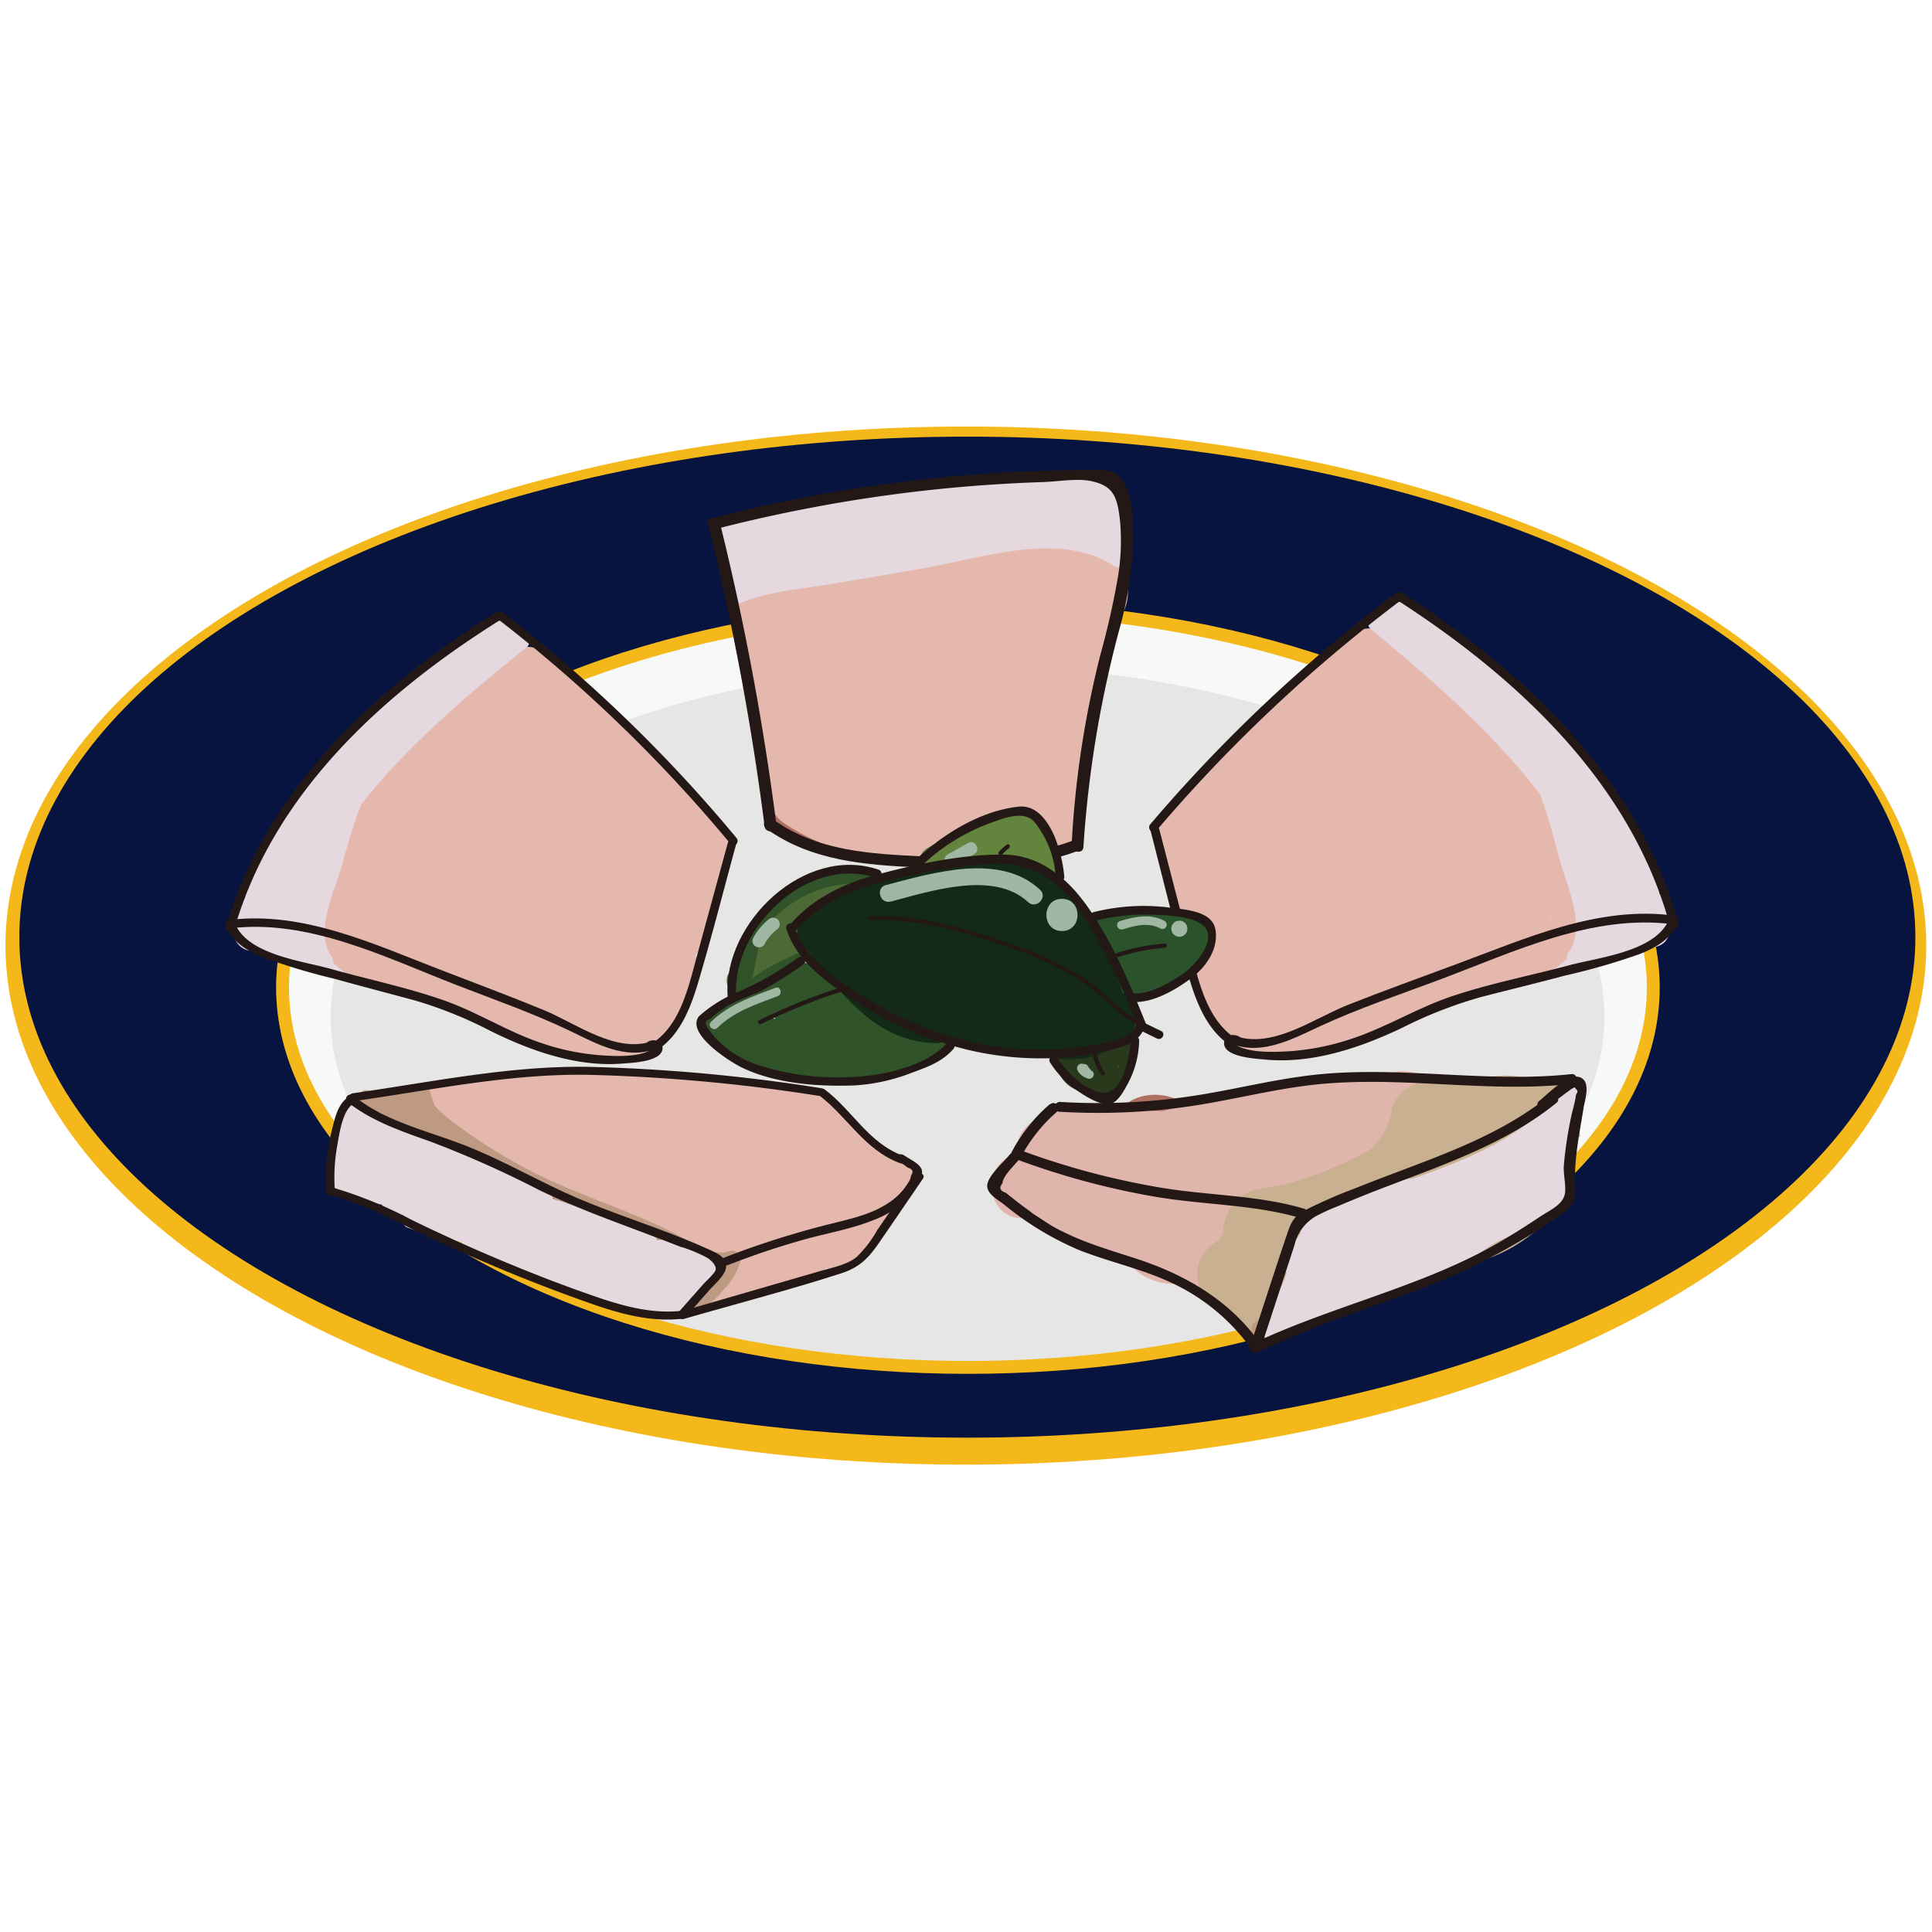 <svg id="圖層_1" data-name="圖層 1" xmlns="http://www.w3.org/2000/svg" viewBox="0 0 300 300"><defs><style>.cls-1{fill:#f5b81b;}.cls-2{fill:#06143f;}.cls-3{fill:#f7f8f8;stroke:#4c4948;}.cls-3,.cls-5{stroke-miterlimit:10;}.cls-4{fill:#e6e6e6;}.cls-5{fill:none;stroke:#f5b81b;stroke-width:2px;}.cls-6{fill:#e4b8ad;}.cls-7{fill:#e6d8df;}.cls-8{fill:#231815;}.cls-9{fill:#af6f62;}.cls-10{fill:#bd9a81;}.cls-11{fill:#e0b5ab;}.cls-12{fill:#c9b091;}.cls-13{fill:#63843c;}.cls-14{fill:#9fb7a3;}.cls-15{fill:#4d6935;}.cls-16{fill:#31532a;}.cls-17{fill:#29391c;}.cls-18{fill:#2b532b;}.cls-19{fill:#132a16;}</style></defs><title>鰈魚01</title><ellipse class="cls-1" cx="149.98" cy="146.83" rx="149.13" ry="80.6"/><ellipse class="cls-2" cx="150.21" cy="145.52" rx="147.21" ry="77.72"/><ellipse class="cls-3" cx="150.24" cy="153.28" rx="106.86" ry="58.69"/><ellipse class="cls-4" cx="150.24" cy="157.89" rx="98.9" ry="54.55"/><ellipse class="cls-5" cx="150.3" cy="153.34" rx="106.42" ry="58.99"/><path class="cls-6" d="M240.51,142.25c2.22,2.16,5,.17,2.36,1.66-.83.47-1.65.94-2.51,1.35a53.44,53.44,0,0,1-5.37,2.16,82.38,82.38,0,0,1-10.26,2.66c-6.33,1.34-13.17,2.46-17.8,6.11l-8-10.92q14.85-6.25,30.13-11.42c2.53-.85,5.65.59,7.09,2.64a7,7,0,0,1,.32,7.57c-3.32,6.18-10.14,8.88-16.63,10.34-3.79.85-7.6,1.61-11.4,2.42-1.71.36-3.4.73-5.09,1.18.75-.2-.13.34-.11,0q.46-.44-.3.28,1.24-2.47.8-.75l-9.79-8a13.44,13.44,0,0,0,4-2.34L202.51,159a5.75,5.75,0,0,0-1.42-.12.89.89,0,0,0,.73-.1q.58-.61-.3.25.58-.6-.08.42l-5.6-10.4c2.49.24,4.27-.09,6.14-1.79l6.31,11.56c-4.5,1.51-9.51,2.69-14.16,1.06a13.69,13.69,0,0,1-9.19-9.76,6.83,6.83,0,0,1,4.16-7.92c3.41-1.26,6.41.16,8.42,3a18,18,0,0,1,3,9.63l-12.59-3.79c-.06.08-.11,1.24.13,1.18.06,0-1.22-2.16-1.27-2.24a42.94,42.94,0,0,1-3.05-5.42,50.9,50.9,0,0,1-3.27-12.77l1.67,3.05-.38-.52c-2.28-3.13-2.5-6.64.27-9.63q6.53-7.05,13.41-13.78,3.62-3.53,7.34-7c2.22-2.05,4.62-4.94,7.55-5.91,4.72-1.56,7.84,1.45,10.87,4.6l7.06,7.33,14.5,15a6.87,6.87,0,0,1-3.32,11.29c-5.48,1.4-11.15,1.94-16.59,3.47-4.9,1.38-9.3,4-13.75,6.4-2.13,1.15-4.27,2.28-6.49,3.26-3,1.31-6.37,3-9.69,2.6-7.74-1-7.55-10.17-6.44-16,2-10.57,10.15-18.43,20.28-21.37,2.45-.71,5-1.14,7.47-1.61,2.89-.54,6.15-1.56,9.09-1.38,7.87.48,11.07,10.29,5.7,15.76-4.21,4.29-10.91,3.66-16.18,5.89-5.92,2.51-10.26,7.33-16.25,9.63-2.47.95-5.7-.67-7.09-2.64a6.91,6.91,0,0,1-.32-7.57,135,135,0,0,1,18.38-24.56c2.52-2.68,7.2-2.29,9.63.27a6.94,6.94,0,0,1-.27,9.63A119.41,119.41,0,0,0,200.72,140l-7.41-10.21c2-.76,4.07-3,5.81-4.26a40.67,40.67,0,0,1,7.15-4.09,49.33,49.33,0,0,1,8.15-2.84c1.32-.32,2.65-.52,4-.76.31-.05,1.62-.31,1.6-.32q-.91.17-1,1.53a2.65,2.65,0,0,0-.64,3.34l2.37,2.51q3.94.26,1.38.57l-.94.17-2.81.52c-1.88.35-3.76.68-5.63,1.09-2.9.64-6.18,1.74-8,3.27a14.66,14.66,0,0,0-4.27,5.83,12.59,12.59,0,0,0-.87,6.84L198,140.09l.35.47-3-1.83.63.15-3.62-.1c6.92-1.46,13.06-6.47,19.45-9.33,7.86-3.52,16.11-4.24,24.36-6.35l-3.32,11.29-12.27-12.73c-4-4.12-7.77-8.7-12.09-12.45l3,1.83-.68-.18,5.26-.54c.83-.33.62-.58-.17.13l-1.88,1.7q-1.68,1.53-3.35,3.09-3.33,3.11-6.58,6.3-6.5,6.38-12.69,13.07l.27-9.63a9.84,9.84,0,0,1,2.24,5.16,33.38,33.38,0,0,0,.5,3.55,24.28,24.28,0,0,0,2.7,7.15c1.44,2.52,3.23,4.77,4,7.65a11.87,11.87,0,0,1-1.56,9.76c-4,5.66-12.22,3-12.59-3.79a7.56,7.56,0,0,0-1.31-2.71l12.59-4.9c.48,2.12-.09-.27-.16-.09q-.76-.15.45.21-.75,0,.16,0c2.15.25,4.41-.76,6.4-1.43,6.57-2.2,11.14,7.18,6.31,11.56a20.77,20.77,0,0,1-15.88,5.51c-5.4-.52-8-5.66-5.6-10.4a13.07,13.07,0,0,1,13-6.86c2.74.4,5.08,1.58,6.11,4.36a6.81,6.81,0,0,1-1.61,7.4,23.9,23.9,0,0,1-6.83,4.39c-5.75,2.34-10.92-1.88-9.79-8,1.59-8.53,12.33-9.5,19.11-10.94,3.47-.73,7-1.33,10.4-2.39,2.23-.7,3.74-1.61,4.68-3.36l7.41,10.21q-13.6,4.58-26.84,10.14c-3.13,1.32-6.65,1-8.73-2-1.8-2.56-1.92-6.79.78-8.92,7.52-5.93,16.37-7.79,25.51-9.79,4-.88,8.11-1.85,11.45-3.55,2.26-1.16,4.29-2.54,6.85-3a10,10,0,0,1,9,2.92c6.29,6.13-3.62,15.47-9.89,9.36Z"/><path class="cls-6" d="M248.19,145.12c-5.29,8.5-17.87,5.51-25.67,9.68-4.39,2.35-8.48,4.82-13.25,6.39a51.82,51.82,0,0,1-15.06,2.48c-2.6.06-3.75-4.06-1.23-5.11a14.54,14.54,0,0,1,8.23-1.14c1.44.24,2.29.88,3.4,0s1.47-1.64,2.71-2.09c4.92-1.78,7.42,5.85,2.47,7a2.74,2.74,0,0,1-2-5A68.88,68.88,0,0,1,223.54,150c5.44-1.72,11.3-2.29,16.43-4.9,3.13-1.59,5.75,3.19,2.62,4.78-5,2.55-10.55,3.33-15.92,4.86A63.21,63.21,0,0,0,210.45,162l-2-5,.37-.08-1.66,1.21,1.62,2.7-.66.8a4,4,0,0,1-1,.92,5.07,5.07,0,0,1-3.36,1c-3-.15-5.14-1.49-8.23-.2l-1.23-5.11A46.63,46.63,0,0,0,207.52,156c4.49-1.43,8.26-3.82,12.38-6s8.57-2.69,13-3.5c3.52-.64,8.56-.91,10.66-4.27,1.85-3,6.48-.11,4.63,2.88Z"/><path class="cls-7" d="M248.28,130.39a56,56,0,0,1,4.24,9.39c.83,2.44,1.61,5.15-.11,7.38a1.39,1.39,0,0,1-2.15.22,10.86,10.86,0,0,1-2.63-4.25l2.63.07a13.78,13.78,0,0,1-2.14,4l-1.81-1.91,1.88-1a1.37,1.37,0,0,1,1.59,2.18,15.08,15.08,0,0,1-4.39,3.26c-1.13.56-2.68-.76-1.81-1.91,2.84-3.8-.38-10.52-1.47-14.58-1.33-4.95-2.59-10-5.15-14.48-2.41-4.23-6-7.56-9.63-10.71-1.89-1.63-3.8-3.24-5.7-4.85-1.11-.94-5.78-6-7.24-5.24l.33-2.13c14.84,12.27,29.48,25.29,36.85,43.54a1.37,1.37,0,0,1-2.18,1.59,21.46,21.46,0,0,1-6-10.92l2.68-.29c0,5.38,5.34,9.05,5.51,14.56,0,1.1-1.65,1.86-2.35.9a6.62,6.62,0,0,1-1.44-4.45l2.52.76-.77,1.5c-.23,1.4-2.32,1.93-2.68.29l-1-4.49a1.36,1.36,0,0,1,2.65-.65c1.1,4.54,1.62,9.69-2.84,12.56-1.07.69-2.21-.52-2-1.59a4.39,4.39,0,0,1,4.28-3.46c1.67,0,2.4.51,4.08-.35a55.86,55.86,0,0,0,5.08-3.35,1.37,1.37,0,0,1,1.85.54c.86,1.76.19,4.16-2,4.53-2.4.41-3.65-2.07-3.15-4.05l.9,1.7a3.52,3.52,0,0,1-2.31-4.56,1.37,1.37,0,0,1,2.29-.54,2.76,2.76,0,0,0,1.14,1.06,1.37,1.37,0,0,1,1.91-1.81,3.63,3.63,0,0,1,1.52,2.09c.34,1.07-1.11,2.23-2,1.48a45.13,45.13,0,0,1-5.42-5.12l2.31-1.26.54,3.7c.15,1-1,2.29-2,1.48-4.06-3.17-5.45-6.91-7.22-11.55-1.69-4.44-5.87-7.33-7-12.06-.41-1.76,2-2.24,2.65-.65C244,124.56,253.37,128,254.6,136.6a1.37,1.37,0,0,1-2.31,1.26,18.27,18.27,0,0,1-5.37-7.67c-.57-1.49,1.76-2.25,2.52-1l3.65,6.12-2.5.26a11.72,11.72,0,0,0,.51-3.49,1.37,1.37,0,0,1,2.56-.62c1.26,1.94,2.43,3.91,3.54,5.94l-2.39,1.31a95.22,95.22,0,0,0-6.37-10.5l2.39-1.31a46.19,46.19,0,0,0,5.27,6.57l-2.18,1.59-8.33-11.9,2.39-1.31a37.74,37.74,0,0,0,3.86,5.86l-2.18,1.59a29,29,0,0,0-3.29-5.53,1.36,1.36,0,0,1,2-1.87,40,40,0,0,1,6.16,7.83c.93,1.54-1.4,2.7-2.39,1.31a181.64,181.64,0,0,0-12.84-16l2.18-1.59,4.69,10a1.36,1.36,0,0,1-2.39,1.31l-12.79-19.36,2.39-1.31c1.64,3.39,4.38,5.82,7.19,8.23l-2.18,1.59a36.51,36.51,0,0,0-10-9.56l2-1.48a11.13,11.13,0,0,0,3.47,6.37l-2,1.87-8.85-9.73c-1-1.1.41-3,1.71-2.09l3,2.17-1.71,2.09c-2.22-2.56-5.61-8.12-9.59-7.31l.66-2.26a56.47,56.47,0,0,0,6.46,6.58l-2.31,1.26a6.76,6.76,0,0,0-1.21-3.24c-.75-1.09.86-2.65,1.91-1.81a35.92,35.92,0,0,0,8.51,5.12l-1.39,2.24a22.31,22.31,0,0,0-13.37-5.79c-1.74-.14-1.68-2.86.08-2.72a25.41,25.41,0,0,1,15.28,6.64c1,.89-.14,2.77-1.39,2.24a38.36,38.36,0,0,1-9.15-5.41l1.91-1.81a8.32,8.32,0,0,1,1.47,3.9,1.38,1.38,0,0,1-2.31,1.26,56.47,56.47,0,0,1-6.46-6.58,1.38,1.38,0,0,1,.66-2.26c5.49-1.11,9.1,4.5,12.22,8.09,1,1.11-.39,3-1.71,2.09l-3-2.17L225,99.49l8.85,9.73a1.36,1.36,0,0,1-2,1.87,13.58,13.58,0,0,1-4.14-7.59,1.38,1.38,0,0,1,2-1.48,40,40,0,0,1,10.93,10.57c1,1.36-1.11,2.51-2.18,1.59-3-2.56-5.86-5.19-7.6-8.79a1.36,1.36,0,0,1,2.39-1.31l12.79,19.36-2.39,1.31-4.69-10c-.63-1.34,1.1-2.8,2.18-1.59a187.75,187.75,0,0,1,13.25,16.59l-2.39,1.31a37.23,37.23,0,0,0-5.75-7.27l2-1.87A32.16,32.16,0,0,1,252,128c.61,1.32-1.16,2.87-2.18,1.59a41.68,41.68,0,0,1-4.27-6.42c-.85-1.58,1.41-2.71,2.39-1.31l8.33,11.9c.91,1.29-1.14,2.68-2.18,1.59a50,50,0,0,1-5.68-7.13c-1-1.48,1.4-2.72,2.39-1.31a95.22,95.22,0,0,1,6.37,10.5,1.36,1.36,0,0,1-2.39,1.31c-1.1-2-2.28-4-3.54-5.94l2.56-.62a14.11,14.11,0,0,1-.63,4.21,1.38,1.38,0,0,1-2.5.26L247,130.52l2.52-1a15.67,15.67,0,0,0,4.71,6.45L252,137.25c-1.17-8.2-10.59-12.13-13.47-19.69l2.65-.65c.94,4,4.43,6.56,6.19,10.16.81,1.65,1.22,3.44,1.88,5.15a15.21,15.21,0,0,0,4.93,6.64l-2,1.48-.54-3.7c-.18-1.25,1.33-2.36,2.31-1.26a40.93,40.93,0,0,0,4.88,4.68l-2,1.48-.31-.43,1.91-1.81a2.62,2.62,0,0,1-1,3.73c-1.73,1-3.5-.29-4.55-1.6l2.29-.54.5,1.16a1.4,1.4,0,0,1,.9,1.7l.13,0,1.85.54c-2.09,1.38-4.4,3.49-6.74,4.37-1.73.65-4.84-1.13-5.39,1.19l-2-1.59c3.25-2.09,2.25-6.39,1.5-9.52l2.65-.65,1,4.49-2.68.29A5.45,5.45,0,0,1,248,140a1.37,1.37,0,0,1,2.52.76,3.2,3.2,0,0,0,.7,2.5l-2.35.9c-.16-5.39-5.5-9-5.51-14.56a1.37,1.37,0,0,1,2.68-.29,18.85,18.85,0,0,0,5.34,9.7l-2.18,1.59c-7.29-18-21.78-30.84-36.44-43a1.37,1.37,0,0,1,.33-2.13c1.89-1,3.46-.18,5,1.07,2.68,2.16,5.25,4.46,7.87,6.69,4.59,3.9,9.37,7.76,12.65,12.89s4.72,11.09,6.27,16.86c1.3,4.83,4.43,11.59,1,16.17l-1.81-1.91a13.17,13.17,0,0,0,3.83-2.85l1.59,2.18-1.88,1c-1.12.6-2.69-.78-1.81-1.91a11.64,11.64,0,0,0,1.84-3.33,1.38,1.38,0,0,1,2.63.07,7.84,7.84,0,0,0,2,3l-2.15.22c1.54-2-.17-5.3-1-7.35a53.77,53.77,0,0,0-3.22-6.67,1.36,1.36,0,0,1,2.39-1.31Z"/><path class="cls-7" d="M254.35,144.17l0,.16a1.33,1.33,0,0,1-1,.92l-.2,0a1.41,1.41,0,0,1-1.52-.67,14.49,14.49,0,0,1-.74-6.63,2.37,2.37,0,0,1,.91-1.78,8.11,8.11,0,0,1,2.12-.67,1.37,1.37,0,0,1,2.68-.29c1,2.86,2.08,4.7-.37,7a15.78,15.78,0,0,1-3.72,2.73,7.84,7.84,0,0,0-2.2,1.25c-.09.08-1.49,1.75-1.56,1.4l-.92-1,.36.15-1.33.31.28-.21c1.39-1,3.27.92,1.87,2l-.28.21a1.37,1.37,0,0,1-1.33.31c-2.86-1.24-.43-3.89,1-5.26,1.27-1.2,3.05-1.54,4.45-2.6.82-.61,2.14-1.43,2.2-2.57,0-.82-.82-2.29-1.1-3.07l2.68-.29a2.48,2.48,0,0,1-1.91,2.49c-1.16.36-1.07-.16-1.12,1.18a10.53,10.53,0,0,0,.41,4l-1.52-.67.2,0-1,.92,0-.16a1.36,1.36,0,0,1,2.61.8Z"/><path class="cls-7" d="M234.75,109.2a21.76,21.76,0,0,0,1.06,2.21.68.68,0,0,1-1.19.65,1.45,1.45,0,0,1-.24-1,.69.69,0,0,1,.7-.66c1.66.19,3.88,0,5.39.82,1.69.89,3.21,3.45,4.37,4.93,2.09,2.66,5.47,6.13,5.58,9.67a27.47,27.47,0,0,1-.74,6.41c-.57,2.69-.9,5.36-1.34,8.07-.62,3.89-1.75,8.62-5.09,11.07-.56.41-1.54-.17-1-.85a19.47,19.47,0,0,1,1.9-2.26l.94,1-3.18,2.57c-.68.55-1.62-.44-.94-1l3.18-2.57a.68.68,0,0,1,.94,1,11.43,11.43,0,0,0-1.68,2l-1-.85c3.34-2.45,4.35-7.61,4.85-11.5.47-3.63,1.41-7.2,1.76-10.84a7.5,7.5,0,0,0-1.05-5.28c-1.07-1.69-2.22-3.34-3.44-4.93a40,40,0,0,0-3.64-4.39c-1.59-1.55-3.62-1.44-5.75-1.68l.7-.66.08.33-1.19.65a21.76,21.76,0,0,1-1.06-2.21c-.33-.8.86-1.46,1.19-.65Z"/><path class="cls-8" d="M217.92,92.19c18.9,12.23,36.57,28.81,42.7,51.18a.68.68,0,0,1-1.32.33c-6-22-23.5-38.32-42.09-50.35-.73-.48,0-1.63.72-1.16Z"/><path class="cls-8" d="M217.67,93.11A236.47,236.47,0,0,0,179.55,129c-.57.67-1.5-.33-.94-1a236.47,236.47,0,0,1,38.12-35.88c.69-.52,1.64.46.94,1Z"/><path class="cls-8" d="M179.9,128.33,184.74,147c1.3,5,2.53,11.35,7.21,14.3a.68.68,0,0,1-.72,1.16c-4.25-2.68-5.85-7.87-7.11-12.46-2-7.08-3.7-14.23-5.55-21.34a.68.68,0,0,1,1.32-.33Z"/><path class="cls-8" d="M260,143.55c-12.69-1.75-25.1,4.34-36.69,8.66-6.11,2.28-12.34,4.37-18.26,7.11-4.35,2-9,4.61-13.83,2.77-.81-.31-.42-1.62.4-1.3,5.85,2.22,12.34-2.63,17.63-4.73,5.56-2.21,11.2-4.22,16.8-6.31,10.83-4,22.17-9.19,34-7.56.86.12.83,1.48,0,1.36Z"/><path class="cls-8" d="M260.28,143.71c-1.07,2.3-3.36,3.51-5.63,4.42A102.22,102.22,0,0,1,243,151.49c-4.31,1.15-8.65,2.2-13,3.32a68,68,0,0,0-12.3,4.8c-6.55,3.12-14,5.63-21.32,4.91-1.41-.14-6.08-.35-6.3-2.39-.14-1.28,1.5-1.74,2.38-1.14.72.49,0,1.65-.72,1.16,2.09,1.43,6.24,1.23,8.68,1.07a38,38,0,0,0,8.81-1.71c5.63-1.74,10.62-4.93,16.19-6.8,5.94-2,12.18-3.2,18.23-4.82,4.51-1.21,13.18-2.09,15.41-6.9.37-.79,1.52-.07,1.16.72Z"/><path class="cls-9" d="M120.19,126l.12-.15,1-.22-.25,0,1.08.83-.11-.2c-.68-1.26-2.88-1-2.67.59a3,3,0,0,0,2,2.82c.64.19,1.33.22,2,.39a10.38,10.38,0,0,1,2.31,1c1.56.85,2.68-1.52,1.13-2.37A12.65,12.65,0,0,0,124,127.5a8.32,8.32,0,0,1-1.42-.29c-.42-.22-.35-.09-.43-.66l-2.67.59a1.77,1.77,0,0,0,3.24,0c.8-1.49-1.74-2.59-2.54-1.11Z"/><path class="cls-6" d="M163.39,85.93a61.31,61.31,0,0,1-11.16,4.34c-4,1.17-8.39,1.58-12.16,3.12-10,4.09-7.69,14.12-10,22.37-1.85,6.5,9.25,11.32,13.1,5.66a34.39,34.39,0,0,0,2.27-3.67,6.83,6.83,0,0,0-2.94-8.78c-2.85-1.63-7.64-1.61-9.6,1.34a41.06,41.06,0,0,0-2.27,3.67c-3.66,7,7.51,13.7,12.54,7.44,1.82-2.26,5.41-2.86,7.81-4.5a19.4,19.4,0,0,0,7.29-10c1.21-3.56.18-7.55-3.76-9.27-3.34-1.46-8.57-.23-9.78,3.35-.9,2.65-1.67,4.24-4.31,5.48-3.37,1.58-6.46,3.08-8.78,6l12.54,7.44.27-.62-12.54-7.44-.27.62,13.1,5.66A61.73,61.73,0,0,0,146.34,107a11.57,11.57,0,0,1,.19-1.65l-.41.92-.13,0c1.63-.54,3.33-.83,5-1.21a85.55,85.55,0,0,0,21.2-7.74c3.46-1.82,3.75-6.88,1.56-9.71-2.6-3.35-6.89-3.49-10.36-1.66Z"/><path class="cls-6" d="M166.38,81.49c-5.1-1-10.57-.81-14.93,2-4.85,3.16-6.4,8.75-6.31,14.06.09,5.12,2,10,3.69,14.86a50.16,50.16,0,0,1,1.47,4.9,21.86,21.86,0,0,0,.46,2.36c.56,1.57-.22,0,.5-.6l3-2c-1.07.51-.17-.09.14.12-.4-.27-.6-.08-1.06-.76-.77-1.13-2-2.14-2.81-3.29-4.14-5.84-14.38-2.09-13.32,4.72l.11.73c.72,4.61,5.51,7.23,10.1,5.83,7.35-2.24,12.78-8.58,17.55-14,5.64-6.4,7.54-15.74.78-22.38C161,83.27,153.58,82.54,147,83.3c-8.43,1-16.85,3.32-25.12,5.07-3.88.82-7,3.56-6.47,7.63.43,3.41,4.33,7,8.24,6.24a22.81,22.81,0,0,1,4.61-.52l-3.63-13.46a12.79,12.79,0,0,1-2.74.11l1.77,13.87c12-2,24.32-4.52,36.67-3.84,3.68.2,7.11-1.24,8.15-4.8.9-3.06-.5-7.18-4-8.38-5.8-2-11.72-3.4-17.85-2.4-9.33,1.51-7.82,14.26,1.77,13.87,5.93-.24,11.7-1.7,17.67-1.53,4,.12,6.9-4.24,6.47-7.63-.53-4.15-4.23-6.12-8.24-6.24-6-.18-11.73,1.29-17.67,1.53l1.77,13.87a20.3,20.3,0,0,1,10.06,1.16l4.11-13.18c-13.84-.76-27.13,1.44-40.64,3.71-9.41,1.58-7.76,13.93,1.77,13.87a26.47,26.47,0,0,0,6.47-.93c3.5-.88,5.25-5,4.37-8.1-1-3.56-4.21-5.38-8-5.36a22.81,22.81,0,0,0-4.61.52l1.77,13.87c7-1.48,13.94-3,20.93-4.37,3.48-.7,7.69-1.31,9.87-.68-.9-.26,2.24,1.07.8.37-.66-.32,0,.58.06,0-.1,2-1.2,3.13-2.65,4.68-3,3.25-6.21,7.68-10.73,9.06l10.1,5.83-.11-.73-13.32,4.72c3.85,5.42,9.8,10.41,17.12,9.9,7.68-.54,10.73-7.05,9.59-13.57-1-5.67-3.61-10.94-4.93-16.51-.25-1.07-1.32-5.12-.25-6,.79-.63,3.06,0,4,.21,9.39,1.79,11.58-12,2.2-13.74Z"/><path class="cls-6" d="M118.72,100.64a151.77,151.77,0,0,0,30,.56c4.7-.33,9.42-.71,14.09-1.28,4.13-.51,7.8-1.66,10.48-4.76l-9.41-5.58a33.8,33.8,0,0,0-3.24,6.69c-1.31,3.69,2.42,9.49,7.14,7.11a9.09,9.09,0,0,0,4.4-4L162,95c-2.26,5.17-3.26,10.81-4,16.43-.66,5.23-1.79,11-.73,16.3l4.85-5.72a49.64,49.64,0,0,1-21.41.09,5.34,5.34,0,0,0-6.34,5.67,6.45,6.45,0,0,0,1.5,3.58l3.8-8.22a20.15,20.15,0,0,1-11.18-3.32l.84,7.36c2.4-2.48,3.42-6.45.7-9.22a6.55,6.55,0,0,0-4.39-2,6.25,6.25,0,0,0-2.35.35,2.62,2.62,0,0,0-.83.38q-1.8.87,1.16-.38l5.74,7.42.53-1c3.16-6-7-10.4-10.16-4.44l-.53,1,10.57,3.1c.44-2.62-.64-4.68-.85-7.21a45.48,45.48,0,0,0-1.3-8.47c-.27-1-.4-1.37-.7-2.88-.15-.75-.15-1.6-.36-2.33q0-1.07-.05-.35.74-3.63-5.55,2.54l1.59-9.94-.76.06,2.92.47,1.17.77-5.3,8.17a17.25,17.25,0,0,1,3,1.05l3.08-9.89a3,3,0,0,1-1.73-.32l-5.74,8.74c7,2.52,6.77,8.64,8,14.64,1.34,6.84,4.75,13,12.42,14.82,15,3.59,26.54-7.83,30.6-20,.9-2.7.13-5.63-2.82-7-2.49-1.11-6.44-.16-7.34,2.51-1.61,4.82-3.95,10.38-9,12.88-2.87,1.43-8.78,3.06-11.24.08-1.52-1.84-1.71-4.74-2-6.94a50.78,50.78,0,0,0-1.72-8.25,19.86,19.86,0,0,0-12.33-12.29c-5.72-2-10.88,4.76-5.74,8.74a12.68,12.68,0,0,0,7,2.62c6,.42,9-7.12,3.08-9.89a36.26,36.26,0,0,0-5.82-1.89c-5.12-1.39-7.52,4.73-5.3,8.17,1.54,2.39,4.1,3.28,6.93,3.07,5.5-.4,6.55-7.79,1.59-9.94-3.22-1.4-6.85-.86-8.8,2-1.5,2.23-1.37,5-1,7.59.34,2.17,1.05,4.26,1.56,6.39a24.23,24.23,0,0,1,.63,5c0,1.68,1.15,3.83.89,5.35-1,5.92,7.85,8.27,10.57,3.1l.53-1c3.16-6-7-10.4-10.16-4.44l-.53,1c-2,3.72,1.72,7.6,5.74,7.42a5.63,5.63,0,0,0,1.92-.33q2.09-1.1.75-.34l-5.55-.89.49.35-2-3.48.07.74.44-2.74-.37.46a5.08,5.08,0,0,0,.84,7.36c6,4.1,12.26,5.54,19.48,5.71,4.28.1,6.13-5.33,3.8-8.22l.6,1.42-6.34,5.67a57.59,57.59,0,0,0,24.4,0c2.76-.56,5.47-2.69,4.85-5.72-.88-4.33.11-9.18.68-13.49.61-4.61,1.29-9.52,3.13-13.75C174.89,93.17,165.4,89.23,162,95l-.5.84,3-2.67-.89.45,7.14,7.11A33.8,33.8,0,0,1,174,94c3.22-5.14-5.57-10-9.41-5.58-1.39,1.61-5.53,1.33-7.55,1.53-4.15.41-8.3.77-12.47,1a130,130,0,0,1-24.22-.64c-7.09-.92-8.77,9.38-1.65,10.3Z"/><path class="cls-7" d="M110.66,83.66c.68,1.85,2.85,5.61,2.25,7.5a1.85,1.85,0,0,0,2.38,2.37c4.25-1.72,9.11-2.07,13.66-2.82q7.36-1.21,14.69-2.51c8.86-1.57,20.76-5.72,29.11-.46a1.85,1.85,0,0,0,3-1.51c-.23-5.51.18-11.75-7.42-12.14a38.48,38.48,0,0,0-6.31.69,52.62,52.62,0,0,1-6,0c-4.13,0-8,1.45-12,1.9-3.91.43-7.77-.24-11.68-.11-3.67.12-6.94,1.5-10.39,2.47-2.8.79-7.15.65-8.84,3.37s.6,5.42,1.8,7.81a1.93,1.93,0,0,0,3.41.13c.81-1.33,5.65-1.37,7.18-1.63l7.76-1.3L148,85l-.91-3.36c-9.41,4.26-21.47,5-31.85,5a1.72,1.72,0,0,0-.53,3.31c1.89.6,5.28,1.34,6.61-.55C123,87,119.64,83.63,118.25,82c-.78-.91-2.76-1.07-3.18.27a7.76,7.76,0,0,0,0,5.55c.54,1.51,2.74,1.37,3.41.13.53-1,.07-2.26.74-3.07.52-.63,3.89-.9,4.73-1.06,1.1-.2,2.2-.37,3.3-.53,4.85-.7,9.74-1.16,14.62-1.69L156.49,80a74,74,0,0,1,7.6-.68,11.83,11.83,0,0,1,4.12.35c2,.84,1.84,1.77,1.3,3.37l3.52,1c1.35-10.81-17.53-6-23.61-5.16-6.51.93-13.08,1.51-19.65,2-3.28.26-10.79-.39-12.76,2.7a1.64,1.64,0,0,0,.2,1.75c2.2,3,6.9,2.32,10,1.55,5.42-1.35,10.85-1.62,16.36-2.48,5.34-.83,10.47-2.43,15.75-3.49,1.5-.3,6.5-1.86,7.67-1a20.11,20.11,0,0,0,1.62,2.75l2.11-1.42c-8.29-2.17-17.71.6-25.9,1.83l1.32,3.16a35.71,35.71,0,0,1,9.52-3.49c2-.44,9.89-2.64,11.34-.72l1.77-2.72c-7.67-.85-14.38,2-21.89,2.33L121,82.92l.44,3.47a19.77,19.77,0,0,0,10-4.57,1.75,1.75,0,0,0-.83-3.14l-1.41-.28-.05,3.45,3.9-.18c2.38-.11,1.93-3.58-.44-3.47l-3.9.18c-2.15.1-2,3.06-.05,3.45l1.41.28L129.21,79A16.28,16.28,0,0,1,121,82.92a1.75,1.75,0,1,0,.44,3.47l24.48-1.2c3.09-.15,6.24-.11,9.22-.91,4.5-1.22,8.37-2,13.11-1.52A1.75,1.75,0,0,0,170,80c-2.68-3.55-8.24-1.94-12-1.29a44.23,44.23,0,0,0-14.07,4.66c-1.58.87-.45,3.42,1.32,3.16,7.81-1.17,17-3.93,24.91-1.87a1.81,1.81,0,0,0,2.11-1.42c.25-1.7-.64-2.07-1.38-3.42s-.52-2.46-2.4-3.16-4-.09-5.81.15c-2.72.37-5.39,1-8,1.61a128.15,128.15,0,0,1-17.16,3.2,69.74,69.74,0,0,0-7.93,1.08c-2.24.49-7.7,2.87-9.37.64l.2,1.75s4.58-.29,5.09-.33c2-.18,4.1-.33,6.14-.49,4.47-.36,8.94-.76,13.39-1.29,4-.48,8-1.16,12-1.65,2.85-.35,12.89-2.11,12.37,2.12-.23,1.85,2.87,3,3.52,1,.57-1.68,1.77-3.76.89-5.51-1-2-4.19-2.71-6.31-3-6.77-.91-14.2.83-20.89,1.57-7.23.8-14.54,1.37-21.7,2.56-2.48.41-6.23.69-8.35,2.05a3.29,3.29,0,0,0-1.39,1.76c-.26.81.38,1.84,0,2.53l3.41.13-.1-2.84-3.18.27a16.71,16.71,0,0,0,1.92,2.46c.63.48,3.22,1.59-.94.26l-.53,3.31c10.67,0,23.09-.81,32.78-5.2,1.74-.79,1.3-3.74-.91-3.36L127.83,84.8c-4,.67-10.69.37-12.95,4.09l3.41.13-1.23-2.47q-1.47-1.45.51-2.23c1.33-1.17,2.24-1.11,4-1.52,2.36-.56,4.59-1.47,6.92-2.09,5.37-1.42,11.07.1,16.58-.61,2.59-.33,5.06-1.09,7.63-1.52,2.85-.47,5.62,0,8.47-.2,2.64-.15,5.47-1.33,8.13-.7,3.51.83,2.7,6.23,2.81,8.89l3-1.51c-8.92-5.62-19.51-2.55-29.09-.84q-8.38,1.5-16.79,2.89c-5.07.84-10.54,1.22-15.29,3.14l2.38,2.37c1.09-3.43-1-6.93-2.2-10.2-.78-2.13-4.22-.91-3.44,1.23Z"/><path class="cls-7" d="M113.23,83.94l19.31-3.46c6.15-1.1,12.18-1,18.38-1.65,2.39-.24,1.92-3.52-.44-3.47-2.7.06-5.37.23-8.05.52L143.75,79c5.08-2.81,11.68.16,17.26-.93a1.73,1.73,0,0,0,1.27-2.74c-1.11-1.81-3.32-.91-5-.58-1.4.28-2-.08-2.15,1.39s.55,1.16,1.95,1.35a26.82,26.82,0,0,0,5.25.26,1.72,1.72,0,0,0,.53-3.31l-.89-.33-.53,3.31c2.57-.49,7.94-1.63,10.14.24A1.77,1.77,0,0,0,173.9,75c-3.16-2.69-9.19-1.74-12.91-1-1.62.31-2.41,2.62-.53,3.31l.89.33.53-3.31c-2.33.13-11.12-2.68-11.17,1.67,0,1.3.91,2,2.18,2.4.85.26,7-.08,6.41-1l1.27-2.74c-6.49,1.26-13-1.8-19,1.55-1.62.9-.42,3.34,1.32,3.16,2.68-.29,5.35-.46,8.05-.52l-.44-3.47c-6.19.63-12.23.55-18.38,1.65l-19.31,3.46c-2.31.41-1.9,3.89.44,3.47Z"/><path class="cls-8" d="M109.94,81.33a413.52,413.52,0,0,1,8.79,47c.14,1.11,2,.95,1.84-.17a413.52,413.52,0,0,0-8.79-47c-.27-1.08-2.11-.93-1.84.17Z"/><path class="cls-8" d="M111.05,82.17a236.28,236.28,0,0,1,29.49-5.63q7-.88,14.11-1.33,3.71-.24,7.42-.36c2.22-.07,5.26-.62,7.44-.13,2.79.63,3.67,1.84,4.15,4.32A24,24,0,0,1,174,82a34.94,34.94,0,0,1-.38,7.45,126.79,126.79,0,0,1-2.8,12.4,152.31,152.31,0,0,0-4.42,29.41c-.06,1.11,1.77,1.41,1.83.29A173.68,173.68,0,0,1,173.74,98a58.54,58.54,0,0,0,2.21-13.86c0-2.74.1-8.68-2.72-10.6-1.1-.74-2.69-.56-3.94-.56-2.93,0-5.86.06-8.79.17q-8.44.32-16.83,1.25a239.57,239.57,0,0,0-33.3,6.13c-1.14.29-.45,1.92.69,1.63Z"/><path class="cls-8" d="M119,128.69c7,5,15.34,5.64,23.8,6s16.64.38,24.46-2.52c1.1-.41.42-2-.69-1.63-7.53,2.79-15.48,2.82-23.5,2.43s-16.17-.83-22.92-5.67c-1-.69-2.12.65-1.16,1.33Z"/><path class="cls-6" d="M54.51,143.14c-2.17,2.06-4.8.1-2.3,1.58.79.47,1.58.92,2.4,1.33a51.55,51.55,0,0,0,5.15,2.15,79.46,79.46,0,0,0,9.87,2.69c6.09,1.37,12.68,2.54,17.1,6.11l7.81-10.43q-14.25-6.21-28.92-11.38c-2.43-.85-5.45.5-6.87,2.46a6.72,6.72,0,0,0-.4,7.3c3.13,6,9.67,8.69,15.91,10.18,3.64.87,7.31,1.65,11,2.47,1.64.37,3.27.75,4.89,1.2-.72-.2.12.33.1,0q-.44-.43.29.27-1.17-2.39-.76-.74l9.54-7.56a13,13,0,0,1-3.85-2.31l-4.48,11.28a5.54,5.54,0,0,1,1.37-.1.86.86,0,0,1-.7-.11q-.55-.6.29.24-.55-.59.07.4l5.52-10a6.84,6.84,0,0,1-5.9-1.8L85.37,159.5c4.32,1.51,9.14,2.71,13.64,1.2a13.21,13.21,0,0,0,9-9.3,6.58,6.58,0,0,0-3.92-7.69c-3.27-1.26-6.19.08-8.16,2.81a17.32,17.32,0,0,0-3,9.25l12.19-3.5c.06.08.09,1.2-.14,1.14-.06,0,1.2-2.07,1.26-2.15a41.42,41.42,0,0,0,3-5.19,49.09,49.09,0,0,0,3.31-12.27l-1.65,2.92.37-.49c2.24-3,2.5-6.37-.14-9.29q-6.22-6.88-12.76-13.46-3.45-3.45-7-6.81c-2.11-2-4.39-4.82-7.21-5.79-4.53-1.57-7.58,1.31-10.54,4.31l-6.9,7L52.56,126.51a6.63,6.63,0,0,0,3.06,10.93c5.27,1.42,10.73,2,16,3.55,4.71,1.39,8.92,4,13.19,6.34,2,1.14,4.09,2.25,6.22,3.22,2.85,1.3,6.11,3,9.31,2.62,7.48-.85,7.41-9.71,6.41-15.37-1.81-10.22-9.56-17.9-19.3-20.86-2.35-.71-4.78-1.16-7.19-1.64-2.78-.55-5.91-1.58-8.75-1.44-7.6.37-10.8,9.79-5.69,15.13,4,4.19,10.48,3.66,15.53,5.88,5.68,2.49,9.8,7.2,15.55,9.49,2.37.94,5.51-.58,6.87-2.46a6.66,6.66,0,0,0,.4-7.3A130.25,130.25,0,0,0,86.72,110.7c-2.4-2.62-6.92-2.3-9.29.14a6.69,6.69,0,0,0,.14,9.29A115.17,115.17,0,0,1,92.9,141.42l7.27-9.76c-1.89-.75-3.89-3-5.55-4.18a39.23,39.23,0,0,0-6.85-4A47.58,47.58,0,0,0,80,120.61c-1.27-.33-2.55-.54-3.83-.78-.3-.06-1.56-.32-1.54-.33q.88.17.92,1.49a2.56,2.56,0,0,1,.57,3.23l-2.32,2.39q-3.8.2-1.34.53l.9.18,2.7.54c1.81.36,3.62.7,5.41,1.12,2.79.65,5.94,1.75,7.69,3.25a14.14,14.14,0,0,1,4,5.67,12.14,12.14,0,0,1,.76,6.61l1.65-2.92-.34.45,2.87-1.73-.61.14,3.49-.05c-6.66-1.49-12.51-6.4-18.65-9.24-7.54-3.49-15.49-4.29-23.41-6.42L62,135.66l12-12.13c3.88-3.93,7.6-8.3,11.81-11.86l-2.87,1.73.66-.17-5.07-.59c-.8-.32-.59-.57.16.13l1.79,1.66q1.6,1.5,3.19,3,3.17,3,6.27,6.16,6.19,6.23,12.08,12.77l-.14-9.29A9.49,9.49,0,0,0,99.62,132a32.19,32.19,0,0,1-.53,3.41,23.42,23.42,0,0,1-2.69,6.86c-1.42,2.41-3.18,4.57-3.92,7.33a11.45,11.45,0,0,0,1.39,9.43c3.83,5.5,11.75,3.05,12.19-3.5a7.29,7.29,0,0,1,1.29-2.6L95.27,148.1c-.49,2,.09-.26.15-.09q.74-.14-.44.19.72,0-.15,0c-2.07.22-4.24-.79-6.16-1.45-6.31-2.2-10.84,6.79-6.23,11.07a20,20,0,0,0,15.25,5.51c5.21-.43,7.77-5.36,5.52-10a12.61,12.61,0,0,0-12.46-6.78c-2.65.36-4.92,1.46-5.94,4.13a6.57,6.57,0,0,0,1.46,7.15,23,23,0,0,0,6.53,4.32c5.52,2.32,10.56-1.68,9.54-7.56-1.43-8.24-11.78-9.32-18.3-10.78-3.34-.75-6.74-1.37-10-2.43-2.14-.7-3.59-1.6-4.47-3.3l-7.27,9.76Q75.37,152.5,88.07,158c3,1.31,6.4,1,8.45-1.82,1.77-2.45,1.94-6.53-.64-8.62-7.18-5.81-15.69-7.72-24.49-9.75a46.56,46.56,0,0,1-11-3.57c-2.17-1.14-4.11-2.5-6.57-3A9.68,9.68,0,0,0,45.08,134c-6.14,5.84,3.3,15,9.43,9.15Z"/><path class="cls-6" d="M47.06,145.81c5,8.26,17.16,5.53,24.64,9.65,4.21,2.32,8.12,4.75,12.7,6.32a50,50,0,0,0,14.5,2.58c2.5.09,3.67-3.87,1.25-4.92a14,14,0,0,0-7.93-1.2c-1.39.21-2.22.82-3.28,0s-1.39-1.6-2.58-2c-4.72-1.78-7.22,5.55-2.47,6.68a2.64,2.64,0,0,0,2-4.83,66.44,66.44,0,0,0-15.06-7.21c-5.23-1.73-10.87-2.35-15.79-4.92-3-1.57-5.58,3-2.58,4.58,4.82,2.52,10.14,3.34,15.3,4.88a61,61,0,0,1,15.55,7.25l2-4.83-.36-.09,1.59,1.18-1.59,2.59.62.78a3.89,3.89,0,0,0,.93.9,4.89,4.89,0,0,0,3.23,1c2.92-.11,5-1.37,7.94-.09l1.25-4.92a45,45,0,0,1-12.67-2.26c-4.32-1.44-7.92-3.79-11.87-6s-8.23-2.7-12.5-3.54c-3.38-.67-8.25-1-10.23-4.25-1.75-2.89-6.25-.18-4.5,2.72Z"/><path class="cls-7" d="M47.16,131.61a54,54,0,0,0-4.2,9c-.83,2.34-1.62,4.95,0,7.12A1.34,1.34,0,0,0,45,148a10.47,10.47,0,0,0,2.58-4.07l-2.53,0a13.29,13.29,0,0,0,2,3.86L48.87,146l-1.8-1a1.32,1.32,0,0,0-1.56,2.09,14.55,14.55,0,0,0,4.19,3.2c1.08.56,2.59-.7,1.77-1.82-2.69-3.7.49-10.14,1.59-14,1.34-4.75,2.62-9.61,5.14-13.91,2.37-4,5.87-7.22,9.42-10.21,1.84-1.55,3.7-3.07,5.55-4.61,1.08-.9,5.65-5.7,7-5l-.3-2.06c-14.46,11.66-28.74,24-36.08,41.54a1.32,1.32,0,0,0,2.09,1.56,20.7,20.7,0,0,0,5.93-10.46L49.29,131c-.08,5.19-5.26,8.67-5.49,14,0,1.06,1.57,1.81,2.26.9a6.39,6.39,0,0,0,1.44-4.27l-2.44.7.73,1.46c.2,1.35,2.21,1.89,2.59.31l1-4.32a1.31,1.31,0,0,0-2.54-.66c-1.11,4.37-1.68,9.33,2.58,12.15,1,.68,2.14-.48,1.91-1.51a4.23,4.23,0,0,0-4.08-3.39c-1.61,0-2.32.46-3.93-.39a53.88,53.88,0,0,1-4.86-3.29,1.32,1.32,0,0,0-1.79.5,3,3,0,0,0,1.85,4.39c2.31.43,3.54-2,3.08-3.87l-.89,1.63A3.39,3.39,0,0,0,43,140.92a1.32,1.32,0,0,0-2.2-.55,2.66,2.66,0,0,1-1.12,1,1.32,1.32,0,0,0-1.82-1.77,3.5,3.5,0,0,0-1.49,2c-.34,1,1,2.16,2,1.45a43.53,43.53,0,0,0,5.29-4.88l-2.21-1.25-.57,3.56c-.16,1,.94,2.22,2,1.45,4-3,5.34-6.6,7.1-11,1.69-4.26,5.75-7,6.88-11.55.42-1.69-1.94-2.19-2.54-.66C51.32,126,42.27,129.27,41,137.52a1.33,1.33,0,0,0,2.21,1.25,17.62,17.62,0,0,0,5.28-7.33c.57-1.43-1.67-2.19-2.42-1l-3.6,5.86,2.41.28a11.3,11.3,0,0,1-.45-3.37A1.33,1.33,0,0,0,42,132.6c-1.24,1.85-2.39,3.74-3.48,5.69l2.29,1.29A91.85,91.85,0,0,1,47,129.52l-2.29-1.29a44.55,44.55,0,0,1-5.17,6.27l2.09,1.56,8.18-11.38-2.29-1.29a36.41,36.41,0,0,1-3.79,5.6l2.09,1.56a28,28,0,0,1,3.24-5.29,1.31,1.31,0,0,0-1.89-1.83,38.63,38.63,0,0,0-6,7.48c-.91,1.47,1.32,2.62,2.29,1.29a175.2,175.2,0,0,1,12.58-15.3L54,115.34l-4.65,9.59a1.31,1.31,0,0,0,2.29,1.29l12.57-18.52-2.29-1.29c-1.63,3.25-4.29,5.56-7,7.85l2.09,1.56a35.22,35.22,0,0,1,9.74-9.1l-2-1.45a10.74,10.74,0,0,1-3.43,6.1l1.89,1.83,8.65-9.27c1-1.05-.36-2.92-1.62-2l-2.95,2.06,1.62,2c2.17-2.44,5.51-7.76,9.34-6.94l-.61-2.19a54.47,54.47,0,0,1-6.31,6.27l2.21,1.25a6.52,6.52,0,0,1,1.21-3.11c.74-1-.8-2.57-1.82-1.77a34.65,34.65,0,0,1-8.27,4.83l1.31,2.18a21.52,21.52,0,0,1,13-5.42c1.68-.11,1.65-2.74,0-2.63a24.51,24.51,0,0,0-14.82,6.22c-1,.84.1,2.67,1.31,2.18a37,37,0,0,0,8.89-5.11L72.43,100A8,8,0,0,0,71,103.71,1.33,1.33,0,0,0,73.18,105a54.47,54.47,0,0,0,6.31-6.27,1.33,1.33,0,0,0-.61-2.19C73.6,95.36,70,100.72,67,104.15c-.95,1.06.34,2.93,1.62,2l2.95-2.06-1.62-2-8.65,9.27a1.31,1.31,0,0,0,1.89,1.83,13.1,13.1,0,0,0,4.08-7.27,1.33,1.33,0,0,0-2-1.45,38.62,38.62,0,0,0-10.67,10.06c-.94,1.3,1,2.44,2.09,1.56,2.92-2.44,5.71-4.93,7.44-8.38a1.31,1.31,0,0,0-2.29-1.29L49.32,124.93l2.29,1.29,4.65-9.59c.62-1.29-1-2.71-2.09-1.56a181.09,181.09,0,0,0-13,15.84l2.29,1.29a35.91,35.91,0,0,1,5.63-6.94l-1.89-1.83a31,31,0,0,0-3.65,5.83c-.6,1.26,1.08,2.78,2.09,1.56a40.2,40.2,0,0,0,4.2-6.14c.84-1.52-1.32-2.63-2.29-1.29l-8.18,11.38c-.89,1.24,1.07,2.59,2.09,1.56A48.27,48.27,0,0,0,47,129.52c1-1.41-1.32-2.64-2.29-1.29a91.85,91.85,0,0,0-6.27,10.05,1.31,1.31,0,0,0,2.29,1.29c1.09-1.94,2.25-3.83,3.48-5.69l-2.46-.63a13.61,13.61,0,0,0,.56,4.07,1.33,1.33,0,0,0,2.41.28l3.6-5.86-2.42-1a15.12,15.12,0,0,1-4.62,6.16l2.21,1.25c1.23-7.89,10.36-11.57,13.23-18.82l-2.54-.66c-1,3.86-4.35,6.27-6.1,9.72-.8,1.58-1.22,3.3-1.87,4.94a14.67,14.67,0,0,1-4.83,6.34l2,1.45.57-3.56c.19-1.2-1.26-2.29-2.21-1.25A39.48,39.48,0,0,1,37,140.81l2,1.45.31-.41-1.82-1.77a2.53,2.53,0,0,0,.88,3.61c1.65,1,3.38-.24,4.41-1.49l-2.2-.55L40,142.77a1.35,1.35,0,0,0-.89,1.63l-.13,0-1.79.5c2,1.36,4.2,3.42,6.45,4.3,1.66.65,4.68-1,5.19,1.21l1.91-1.51c-3.11-2.05-2.1-6.19-1.33-9.2l-2.54-.66-1,4.32,2.59.31a5.25,5.25,0,0,0-1.1-2.78,1.33,1.33,0,0,0-2.44.7,3.09,3.09,0,0,1-.7,2.4l2.26.9c.22-5.2,5.41-8.6,5.49-14a1.32,1.32,0,0,0-2.59-.31,18.18,18.18,0,0,1-5.27,9.29l2.09,1.56c7.25-17.3,21.38-29.48,35.67-41a1.32,1.32,0,0,0-.3-2.06c-1.81-1-3.34-.22-4.85,1-2.61,2-5.12,4.24-7.68,6.36-4.47,3.7-9.13,7.37-12.36,12.28S52,128.67,50.39,134.21c-1.31,4.64-4.41,11.13-1.17,15.59L51,148a12.7,12.7,0,0,1-3.65-2.8l-1.56,2.09,1.8,1c1.07.59,2.6-.72,1.77-1.82a11.23,11.23,0,0,1-1.74-3.23,1.33,1.33,0,0,0-2.53,0,7.56,7.56,0,0,1-1.93,2.9l2.07.24c-1.47-1.95.23-5.11,1-7.08a51.87,51.87,0,0,1,3.19-6.4,1.31,1.31,0,0,0-2.29-1.29Z"/><path class="cls-7" d="M41.13,144.82l0,.16a1.28,1.28,0,0,0,.93.9l.19,0a1.36,1.36,0,0,0,1.47-.63,14,14,0,0,0,.8-6.39,2.29,2.29,0,0,0-.86-1.73,7.82,7.82,0,0,0-2-.67,1.32,1.32,0,0,0-2.59-.31c-1,2.75-2.07,4.5.27,6.75a15.22,15.22,0,0,0,3.56,2.68A7.56,7.56,0,0,1,45,146.85c.08.08,1.42,1.71,1.49,1.36l.9-.93-.35.14,1.28.32-.27-.21c-1.32-1-3.17.85-1.83,1.89l.27.21a1.33,1.33,0,0,0,1.28.32c2.78-1.16.46-3.74-.92-5.08-1.21-1.18-2.93-1.52-4.26-2.56-.78-.6-2-1.41-2.1-2.51,0-.79.82-2.2,1.1-2.95L39,136.53A2.39,2.39,0,0,0,40.86,139c1.12.37,1-.14,1.07,1.15a10.16,10.16,0,0,1-.44,3.88l1.47-.63-.19,0,.93.9,0-.16a1.31,1.31,0,0,0-2.52.74Z"/><path class="cls-7" d="M60.46,111.33a21,21,0,0,1-1.05,2.12.66.66,0,0,0,1.14.65,1.39,1.39,0,0,0,.25-1,.66.66,0,0,0-.67-.65c-1.6.16-3.74,0-5.21.72-1.64.84-3.14,3.29-4.28,4.7-2,2.54-5.35,5.84-5.5,9.26a26.49,26.49,0,0,0,.64,6.19c.52,2.6.81,5.18,1.19,7.8.55,3.76,1.58,8.33,4.77,10.74.54.41,1.49-.14,1-.81a18.78,18.78,0,0,0-1.8-2.2l-.91.94,3,2.52c.65.54,1.57-.4.91-.94l-3-2.52a.66.66,0,0,0-.91.94,11,11,0,0,1,1.59,1.94l1-.81c-3.19-2.4-4.1-7.39-4.54-11.15-.41-3.51-1.28-7-1.56-10.48a7.24,7.24,0,0,1,1.08-5.08c1.06-1.62,2.19-3.19,3.38-4.71a38.55,38.55,0,0,1,3.57-4.19c1.55-1.48,3.51-1.34,5.57-1.55l-.67-.65-.08.32,1.14.65A21,21,0,0,0,61.61,112c.33-.77-.81-1.42-1.14-.65Z"/><path class="cls-8" d="M76.91,95.13C58.53,106.69,41.28,122.48,35.1,144a.66.66,0,0,0,1.27.33c6.08-21.16,23.13-36.67,41.21-48,.71-.45,0-1.58-.68-1.12Z"/><path class="cls-8" d="M77.14,96a228.09,228.09,0,0,1,36.32,35.07c.54.65,1.45-.3.91-.94A228.09,228.09,0,0,0,78.05,95.08c-.66-.51-1.58.43-.91.94Z"/><path class="cls-8" d="M113.13,130.46l-4.9,17.94c-1.31,4.79-2.58,10.92-7.13,13.71a.66.66,0,0,0,.68,1.12c4.13-2.53,5.74-7.52,7-11.93,2-6.81,3.74-13.68,5.61-20.51a.66.66,0,0,0-1.27-.33Z"/><path class="cls-8" d="M35.65,144.16c12.26-1.53,24.16,4.5,35.28,8.81,5.86,2.27,11.85,4.37,17.52,7.08,4.17,2,8.61,4.56,13.31,2.84.79-.29.43-1.55-.37-1.26-5.67,2.07-11.87-2.69-16.94-4.78-5.33-2.2-10.75-4.21-16.13-6.29-10.39-4-21.27-9.13-32.69-7.71-.83.1-.82,1.42,0,1.31Z"/><path class="cls-8" d="M35.42,144.31c1,2.24,3.2,3.43,5.38,4.33A98.59,98.59,0,0,0,52,152c4.15,1.16,8.32,2.23,12.47,3.36a65.57,65.57,0,0,1,11.8,4.78c6.28,3.09,13.4,5.6,20.5,5,1.37-.11,5.86-.26,6.1-2.23.15-1.24-1.43-1.7-2.28-1.13-.7.47,0,1.59.68,1.12-2,1.36-6,1.11-8.38.93a36.64,36.64,0,0,1-8.48-1.75c-5.41-1.75-10.18-4.89-15.53-6.76-5.7-2-11.71-3.24-17.52-4.87-4.34-1.22-12.68-2.18-14.78-6.85-.35-.77-1.47-.08-1.12.68Z"/><path class="cls-10" d="M184.08,197.7a3.29,3.29,0,0,0,.54,1.62,1.76,1.76,0,0,0,2.1.61,1.5,1.5,0,0,0,1-1.82,2.7,2.7,0,0,0-2-1.65,6.59,6.59,0,0,0-1.15-.13c-.06,0-.54,0-.22,0-.27,0-.05-.06.06,0a1.82,1.82,0,0,0-2.37,0,1.46,1.46,0,0,0,0,2.17,3.35,3.35,0,0,0,2.12.82c.24,0,.5,0,.74,0-.2,0-.08,0,0,0a.73.73,0,0,1-.43-.49l3.07-1.21c-.17-.25-.09-.17-.08-.08a1.64,1.64,0,0,0-1.68-1.52c-.84,0-1.76.72-1.68,1.55Z"/><path class="cls-11" d="M182.09,197.59c.64.33,1.25.71,1.88,1.05s1.46.52,1.76,1l.83-.66a1.78,1.78,0,0,1-.42-1.84c.11-.37-.33-.71-.71-.58s-1.41.28-1.62.79.22.87.57,1.11c.56.39,1.3-.36.74-.76a.64.64,0,0,1-.25-.22l-.14.37c-.14.14.28-.08.36-.11l.69-.22-.71-.58a2.75,2.75,0,0,0,.76,2.8c.44.45,1.11-.19.83-.66s-1.1-.8-1.72-1.12c-.8-.4-1.54-.88-2.33-1.29a.52.52,0,1,0-.51.9Z"/><path class="cls-9" d="M179.34,185c9.65,0,9.67-15,0-15s-9.67,15,0,15Z"/><path class="cls-11" d="M159.39,188.65c2.3,1.6,5.1,2,7.82,2.74,1.66.43,4.9,1.05,6.12,1.91,2.86,2,6.71,2.49,9.5-.09,2.31-2.14,2.88-6.67,0-8.68a34.5,34.5,0,0,0-9.09-4.11c-2.44-.82-5.52-1-7.57-2.42-2.88-2-7.52-.33-9.19,2.29-2,3.19-.47,6.37,2.41,8.38Z"/><path class="cls-11" d="M158.85,189.19c6.43,0,6.45-10,0-10s-6.45,10,0,10Z"/><path class="cls-11" d="M165.84,191.8c4.65,2.53,9.87,4.41,15.39,3.83,5.13-.54,9.38-3.44,13.9-5.53,9.33-4.31,18.83-7.38,27.11-13.4,2.85-2.08,2.35-6.56,0-8.68-2.82-2.55-6.63-2-9.5.09-6.23,4.54-14,6.9-21.08,10-3.5,1.52-6.84,3.65-10.4,5-3,1.14-6.1-.57-8.65-2-7.42-4-14.17,6.65-6.77,10.67Z"/><path class="cls-11" d="M182.63,199.39c12.87,0,12.89-20,0-20s-12.89,20,0,20Z"/><path class="cls-11" d="M202.3,168.37c-3.14,1.86-6.28,3.72-9.44,5.53a10.09,10.09,0,0,1-3.22,1.53,16.18,16.18,0,0,1-4.12-.41c-7.74-1.07-15-3-22.92-1.71-6.58,1.11-6.22,10.61,0,11.84l1,.2a7.38,7.38,0,0,0,7.58-2.89l.38-.49-4,2.86c-.94.28,1,.11,1.34.13l2.77.2V172.89l-.82,0,3.39.81c-4.21-2.35-7.57-3.5-11.87-.16a5.73,5.73,0,0,0-1.39,6.72c1.18,2.44,3.35,3.4,6.14,3.71a142.65,142.65,0,0,0,25.07.59c7.19-.46,9.55-10.57,1.78-12.07-5.61-1.09-10.54-1.36-15.85.92-7.12,3.06-2,12.81,5.18,11.17L198.69,181a12.44,12.44,0,0,1,5.4-.5,33.73,33.73,0,0,0,7.66,0c3-.34,5.63-1.74,6.47-4.57a5.92,5.92,0,0,0-3.09-6.9,41.91,41.91,0,0,0-5.88-2.07L207.47,179l8,.41a6.58,6.58,0,0,0,6.71-6.2c0-3.51-3.08-5.89-6.72-6.07l-8-.41c-7.74-.4-8.85,10.22-1.78,12.07a18.59,18.59,0,0,1,2.68.87l3.38-11.47a30.31,30.31,0,0,1-7.19,0,22.63,22.63,0,0,0-8.21.69l-16.61,3.83,5.18,11.17c1.48-.63,4.06.13,5.51.42l1.78-12.07a142.65,142.65,0,0,1-25.07-.59l4.75,10.43.45-.35-4.75,1.84q-3.55-1.39-1.54-.16a8.61,8.61,0,0,0,1.44.9,9.67,9.67,0,0,0,4.21.82,6.6,6.6,0,0,0,6.71-6.2c0-3.56-3.09-5.81-6.72-6.07-5-.36-8.83-.66-12.07,3.49l7.58-2.89-1-.2v11.84c3.49-.59,7.14.34,10.53.94a103.91,103.91,0,0,0,11.63,1.58c7.75.48,14.57-5.08,20.74-8.73,7.27-4.3.53-14.87-6.78-10.54Z"/><path class="cls-12" d="M244.25,181.65c-.72.34-1.75-.29-1.21-1,.08-.11.16-.22.22-.33-.3.05-.59.12-.89.16a.83.83,0,0,1-.91-1,2.42,2.42,0,0,1,1.74-1.77c-.49-.13-1-.27-1.46-.45-1.05-.39-.23-1.82.81-1.44a18.1,18.1,0,0,0,2.81.73,7.45,7.45,0,0,0-.24-1.34l-.11-.33a6.35,6.35,0,0,0-3.26-6.65,6.67,6.67,0,0,0-4.36-.7,13,13,0,0,0-6.39-.23c-1,.23-2,1-3,1.2-1.69,0-3.72-.68-5.41-.77-2.67-.15-6,2.07-6.47,4.57a10.19,10.19,0,0,1-4.59,7.14c-3.45,2.35-7.49,3.93-11.28,5.73-3.64,1.73-8.89,4-11,7.45a6.3,6.3,0,0,0-1.44,1c-2.75,2.54-2.33,6.15,0,8.68s4.83,4.58,8.76,4.68a6.17,6.17,0,0,0,3.2-.78,7.76,7.76,0,0,0,2-.3c.87-.07,1.91-.15,1.81-.13a26.49,26.49,0,0,0,3.38-1.29q3.88-1.52,7.67-3.21c3.58-1.58,7.13-3.22,10.76-4.68a8.11,8.11,0,0,0,1.7-.13,23.68,23.68,0,0,0,13.61-7.52,6,6,0,0,0,2.77-3.85,5.86,5.86,0,0,0,.22-1.06,5.48,5.48,0,0,0,0-1.31l.09-.12C243.9,182.28,244.08,182,244.25,181.65Zm-16.06-13.14h-.11C228.3,168.49,228.57,168.49,228.19,168.51Z"/><path class="cls-10" d="M196,205l1.16.25L196,207.93a7.07,7.07,0,0,0,2.53-.26,1.56,1.56,0,0,0,1.17-1.9,1.71,1.71,0,0,0-2.07-1.05l-.44.11-.3.05q.26,0,.07,0c-.33,0-.65,0-1,0a1.69,1.69,0,0,0-1.53,1,1.42,1.42,0,0,0,.35,1.67,2.49,2.49,0,0,0,2.11.5,1.54,1.54,0,0,0,1.17-1.9A1.74,1.74,0,0,0,196,205Z"/><path class="cls-12" d="M192.22,193.8c6.2-4.72,13.44-8.11,20.59-11.43,5.52-2.57,10.92-5.29,14.39-10.16,1.08-1.52-1.28-3-2.64-1.83-7,5.89-15.47,10.95-24.61,13.39-3.09.82-6.32.49-8.44,3.13-1.62,2-1.68,4.72-1.92,7.1-.2,2,3.16,1.92,3.36,0,.32-3.18.39-5.92,4.4-6.63A57.71,57.71,0,0,0,208,184.21a66.85,66.85,0,0,0,19-11.69l-2.64-1.83c-3.65,5.12-10,7.53-15.74,10.24-6.57,3.11-13,6.38-18.72,10.73-1.67,1.27.72,3.41,2.37,2.15Z"/><path class="cls-7" d="M204.81,189.55l-1.25-.09.45,3a32.45,32.45,0,0,0,9.34-3.51,1.52,1.52,0,0,0-.85-2.85,37.41,37.41,0,0,0-8,1.65,1.54,1.54,0,1,0,.89,3,52.31,52.31,0,0,0,8.12-3.28c3.39-1.58,6.59-1.2,10.23-1.5l-.45-3A130.15,130.15,0,0,0,208.37,188c-1.88.77-.42,3.06,1.29,2.79l7.74-1.22-1.29-2.79a27.49,27.49,0,0,1-6,2.07c-1.78.37-3.73.21-5.47.66-2.68.7-3.89,4.19-5.13,6.18l3.13.74.92-1.72-2.87-1.06A19.78,19.78,0,0,1,196,204.37l2.9,1.52,1.82-2.59-2.9-1.52a24.12,24.12,0,0,0-1.7,4.58,1.65,1.65,0,0,0,2.47,1.71c2.11-1.15,5.59-2.14,6.4-4.36.55-1.52.55-3.32,1-4.89a30.22,30.22,0,0,1,2.43-5.65,1.63,1.63,0,0,0-2.64-1.83,24.24,24.24,0,0,0-7.07,11.3c-.3,1,.54,1.84,1.62,1.93a26,26,0,0,0,15.39-3.68c2.8-1.59,5.68-2.1,8.71-3.12,2.73-.92,4.48-2.69,6.8-4.21,3.76-2.45,9.65-3.1,12-7.14,1.24-2.14.27-5.05.67-7.42.46-2.75,1.19-5.35,1-8.15-.11-1.62-2.13-1.94-3.13-.74-5.86,7-15.18,10.39-23.92,13.44-1.62.57-1.58,3.25.45,3l9-1-.85-2.85c-6.29,4.38-14.48,5.05-21.17,8.77-1.73,1-.51,3.07,1.29,2.79a20,20,0,0,1,3.77-.21l-1.19-2.61-3.08,2.75c-1.26,1.13.06,2.88,1.63,2.55l7.93-1.64-1.29-2.79-5,2.77a1.52,1.52,0,0,0,.85,2.85l1.32,0-1.19-2.61a24.47,24.47,0,0,1-4.21,2.81,1.55,1.55,0,0,0,1.29,2.79c3-1,4.42-4.17,2.41-6.63a1.78,1.78,0,0,0-3.07.4l-2.4,5.81c-.48,1.16.93,2.13,2.07,1.87q6.81-1.56,13.39-3.76c1.68-.56,1.56-3.14-.45-3l-5.84.37.45,3a55.6,55.6,0,0,0,12.35-4.81,50.94,50.94,0,0,0,5.32-3.33c2.22-1.58,4.33-3.65,7.32-3.73l-.85-2.85-3.8,2.17,2.3,2.08a29.8,29.8,0,0,0,5.1-10.38l-3.24-.78a26.45,26.45,0,0,0-.13,8l3.3-.44a10.58,10.58,0,0,1,.51-7.75,1.61,1.61,0,0,0-2.3-2.08c-4.53,2.47-6.64,7.06-5.5,11.72.47,1.93,3.66,1.07,3.24-.85l-1.3-5.87c-.28-1.27-2.43-1.49-3.07-.34a24.85,24.85,0,0,0-2.48,6.32l3.24,0-.92-4.44c-.34-1.64-2.7-1.23-3.24,0a57,57,0,0,1-2.8,5.62l3.07.34a9,9,0,0,1-.08-3.14c.23-1.84-2.68-1.88-3.3-.38l-2.15,5.27,3.3.38.17-2c.15-1.71-2.94-2.08-3.3-.38l-.4,1.23,1.45-.77A19.94,19.94,0,0,0,212.37,192c-1.47,1.14.43,3.29,2,2.39a36.5,36.5,0,0,1,10.32-3.89l-1.29-2.79a33.56,33.56,0,0,1-7.87,3.21c-1.75.47-1.49,3.22.45,3l8.33-.88-.85-2.85a31,31,0,0,1-9.21,2.61l.45,3c3.37-1,6.86-2,9.65-4.13s4.29-5.19,5.91-8.18c1-1.77-1.93-3.3-2.9-1.52-1.41,2.59-2.57,5.39-5.07,7.28s-5.52,2.73-8.48,3.6c-1.71.5-1.51,3.25.45,3a36.53,36.53,0,0,0,10.91-3,1.52,1.52,0,0,0-.85-2.85l-8.33.88.45,3a37.22,37.22,0,0,0,8.67-3.52c1.65-.93.55-3.19-1.29-2.79a39.42,39.42,0,0,0-11.13,4.21l2,2.39a16.35,16.35,0,0,1,11-3.35,1.69,1.69,0,0,0,1.45-.77,6.28,6.28,0,0,0,.74-2l-3.3-.38-.17,2c-.16,1.84,2.68,1.89,3.3.38l2.15-5.27-3.3-.38a11.88,11.88,0,0,0,.2,4c.26,1.29,2.43,1.47,3.07.34a64.28,64.28,0,0,0,3.14-6.36l-3.24,0,.92,4.44c.31,1.49,2.89,1.41,3.24,0a21.87,21.87,0,0,1,2.14-5.59l-3.07-.34,1.3,5.87,3.24-.85a7.29,7.29,0,0,1,4-8.24l-2.3-2.08a13.71,13.71,0,0,0-.84,10.12c.48,1.61,3.55,1.32,3.3-.44a23.8,23.8,0,0,1,0-7.2c.3-1.9-2.71-2.76-3.24-.78a27.59,27.59,0,0,1-4.76,9.65c-1,1.29.92,2.86,2.3,2.08l3.8-2.17a1.52,1.52,0,0,0-.85-2.85c-4.74.13-7.79,3.5-11.47,5.82A51.38,51.38,0,0,1,213.07,196a1.53,1.53,0,0,0,.45,3l5.84-.37-.45-3q-6.59,2.21-13.39,3.76l2.07,1.87,2.4-5.81-3.07.4q1.08,1.51-.41,2.1l1.29,2.79a28.51,28.51,0,0,0,4.88-3.3c1.12-.94.2-2.59-1.19-2.61l-1.32,0,.85,2.85,5-2.77c1.68-.92.54-3.17-1.29-2.79l-7.93,1.64,1.63,2.55,3.08-2.75a1.53,1.53,0,0,0-1.19-2.61,25.34,25.34,0,0,0-4.66.33l1.29,2.79c6.7-3.71,14.86-4.37,21.17-8.77,1.15-.8,1-3.07-.85-2.85l-9,1,.45,3c9.68-3.39,19.45-7.1,25.92-14.87l-3.13-.74c.18,2.69-.54,5.21-1,7.85-.35,2.09.53,5.35-.86,7-2.43,2.82-7.54,3.4-10.63,5.52-2.35,1.61-4.19,3.26-7.12,4.06a33.81,33.81,0,0,0-6.13,2c-2.45,1.2-4.5,2.7-7.2,3.49a22.6,22.6,0,0,1-8.28.75l1.62,1.93a21.15,21.15,0,0,1,6.2-9.93l-2.64-1.83a34,34,0,0,0-3.91,12.09l.83-1.33-5.57,3,2.47,1.71a19.66,19.66,0,0,1,1.36-3.85,1.64,1.64,0,0,0-2.9-1.52L196,204.37c-1.2,1.71,1.63,3.06,2.9,1.52A22.38,22.38,0,0,0,204,193.63c.15-1.4-1.89-1.9-2.87-1.06a5,5,0,0,0-1.91,3.9c-.08,1.54,2.32,2,3.13.74a22.7,22.7,0,0,1,2.5-4c1-1,2.38-.81,3.83-1a31.38,31.38,0,0,0,9.1-2.77c1.83-.86.45-3.07-1.29-2.79l-7.74,1.22,1.29,2.79a123.17,123.17,0,0,1,14.14-4.76,1.53,1.53,0,0,0-.45-3c-3.14.26-6.42-.16-9.45.82-3.39,1.1-6.28,3.1-9.78,4.08l.89,3a33.21,33.21,0,0,1,7.09-1.53l-.85-2.85a29.51,29.51,0,0,1-8.54,3.19c-2,.41-1.33,2.88.45,3l1.25.09c2.15.16,2.14-2.91,0-3.07Z"/><path class="cls-8" d="M240.53,170.18c-8.64,7-19.83,10.18-30.2,14.38a75,75,0,0,0-7.65,3.35c-1.88,1-2.25,2-2.89,3.91-1.94,5.75-3.79,11.53-5.69,17.29-.22.68.61,1.15,1.23.85,7.91-3.77,16.18-6.54,24.45-9.53a98,98,0,0,0,21.7-11.2c2.25-1.51,3.26-2.21,3.12-4.82-.23-4.26.64-8.26,1.31-12.46.19-1.22,1.24-4.19-.74-4.72-1.83-.49-5,2.81-6.17,3.73-.82.66.38,1.73,1.19,1.07.52-.42,4.16-3.35,4.36-3.16.6.56-.4,3.55-.54,4.34a61.5,61.5,0,0,0-1.19,7.9c-.06,1.34.34,2.78.2,4.09-.2,1.81-2.36,2.72-3.83,3.69-2.76,1.83-5.56,3.62-8.5,5.19-11.39,6.07-24.49,9-36.2,14.57l1.23.85L201,193.36a7,7,0,0,1,3.58-4.64,32.76,32.76,0,0,1,3.26-1.46c2.73-1.18,5.5-2.26,8.28-3.32,9-3.42,18.18-6.69,25.57-12.69.81-.66-.38-1.73-1.19-1.07Z"/><path class="cls-8" d="M244,166.79c-13.31,1.42-26.62-1.35-39.91.11-6,.66-11.89,2.15-17.86,3.12a98.83,98.83,0,0,1-21.57,1.09.77.77,0,1,0,0,1.53,99.8,99.8,0,0,0,19.49-.77c6.69-.93,13.22-2.7,19.93-3.44,13.3-1.46,26.61,1.32,39.91-.11,1.06-.11,1.07-1.65,0-1.53Z"/><path class="cls-8" d="M163,171.47a25.41,25.41,0,0,0-5.87,7.35.76.76,0,0,0,.5,1.12,119.56,119.56,0,0,0,22,5.93c7.39,1.24,15.12,1.16,22.3,3.26a.78.78,0,1,0,.45-1.48c-7.19-2.1-14.91-2-22.3-3.26a119.55,119.55,0,0,1-22-5.93l.5,1.12a24.32,24.32,0,0,1,5.61-7c.79-.69-.4-1.76-1.19-1.07Z"/><path class="cls-8" d="M156.77,179.3c-.87,1.12-3.64,3.46-3.47,5,.14,1.2,1.65,2,2.53,2.67a47.34,47.34,0,0,0,11.76,7.15c4.75,1.87,9.85,2.94,14.45,5.13a31.43,31.43,0,0,1,11.87,9.69c.6.81,2.05,0,1.45-.79-4.52-6.12-10.89-10-18.42-12.54-4.62-1.53-9.33-2.79-13.5-5.23a55.69,55.69,0,0,1-6-4.17l-1.26-1q-1.36-.45-.53-1.45c.15-1.28,1.78-2.69,2.57-3.7.63-.81-.82-1.56-1.45-.76Z"/><path class="cls-7" d="M209.23,194.49c4.13.45,8.62-1.11,12.61-2a45.4,45.4,0,0,0,6.47-1.68c1.44-.56,2.72-1.91,4.24-2.16,2.77-.45,2.58-4.49-.23-4s-5,2.29-7.85,3.09c-2.11.6-4.3,1-6.45,1.48-2.31.5-5.5,1.6-7.84,1.35-2.8-.3-3.77,3.64-1,3.95Z"/><path class="cls-7" d="M243.87,169.27l-.17.27c-.36.56.62,1,1,.46l.17-.27c.36-.56-.62-1-1-.46Z"/><path class="cls-11" d="M163.48,184.11a1.45,1.45,0,0,1-.75-.26,1,1,0,0,0-1.37,1.12q.26.82.55,1.62l1.37-1.12-.08,0c-.51-.55-1.62-.49-1.78.34a12.8,12.8,0,0,1-.11,1.32l.41-.57c.45-.27.05-.5-.37-.65a1.72,1.72,0,0,0-1-.05,1.19,1.19,0,0,0-.8,1.61c.35.85,1.57,1.39,2.32,1.91a18.3,18.3,0,0,0,3,1.74c.83.37,1.91-.6,1.26-1.32a13,13,0,0,0-5.51-3.66c-1.18-.4-2.07,1.22-.88,1.62a11.11,11.11,0,0,1,4.76,3.06l1.26-1.32a14.74,14.74,0,0,1-2.43-1.35c-.63-.43-1.73-.94-2.12-1.59l.15.69.06-.25-.41.57.19-.1-.75.14c.33,0,.68.57,1.05.67a1.54,1.54,0,0,0,1.11-.1c.87-.45.57-1.26.71-2l-1.78.34a2.66,2.66,0,0,0,.83.64,1,1,0,0,0,1.37-1.12q-.29-.81-.55-1.62l-1.37,1.12a3.81,3.81,0,0,0,1.23.41.91.91,0,1,0,.4-1.77Z"/><path class="cls-6" d="M117.23,176.42c0,4.85,3.5,8.95,8.54,10.15l3.39-12,1.29.6,1.77,2.72v.43l-6.62,6.31h.53l-3.4-.8q-2.46-3.48-1.64-1.4a6.7,6.7,0,0,0,.44,1.22,10.6,10.6,0,0,0,2.63,3.86c2.3,2.12,5,2.84,8.13,3.17l-3.56-11.52q2.34-.32.52-.2-.8,0-1.59,0a12.69,12.69,0,0,0-4.9,1.16c-1.81.86-3.18,2.31-4.65,2.6.36-.07-1.68.07-2.14,0q.69.06-.6-.13-.79-.16-1.56-.39a28.22,28.22,0,0,1-5.4-2.69,83.17,83.17,0,0,0-13.63-6.86,135.77,135.77,0,0,0-14.46-4.18l-1.6,12.23c13.51-.76,26,5.33,39.21,7,2.73.35,5.3-.13,7-2.33a5.81,5.81,0,0,0,.42-6.91c-4.13-5.53-11-7.56-17.84-8.92a168.22,168.22,0,0,0-21.82-2.41c-7-.46-8.57,8.7-3.22,11.62s11.7,3.76,17.87,3.45,12.37-1.95,18.47-1.22l1.6-12.23c-4.1.21-8-1.2-12.1-1.85a31.19,31.19,0,0,0-7-.49c-2.76.19-5.14,1.17-7.8,1.63-4.15.71-8.7-1-12.88-1.11a19.15,19.15,0,0,0-13.44,4.51c-3.86,3.4-1.46,9,3.12,10.34q8.8,2.61,17.48,5.53A59.75,59.75,0,0,1,94.91,190c2.39,1.16,4.2,2.9,6.35,4.38,8.76,6,21.83,4.65,29.21-2.73,5.87-5.88-3.73-14.53-9.62-8.64-2.12,2.12-4.46,2.81-7.6,2.74a8.13,8.13,0,0,1-3.47-1c-1.68-.89-3.69-2.84-5.58-4.07-4.28-2.79-9.53-4.24-14.42-5.87q-8-2.66-16-5l3.12,10.34a4.94,4.94,0,0,1,2.39-.71,16.7,16.7,0,0,1,4.2.26c5,.75,9.8,1.43,14.82.1a17.39,17.39,0,0,1,9.68-.19c4.15.9,8.35,1.88,12.65,1.65,3.32-.17,6.16-2.36,6.51-5.48.31-2.75-1.56-6.34-4.91-6.74-6.62-.79-12.8,0-19.38.64-4.76.43-9.56.61-13.73-1.67l-3.22,11.62a154,154,0,0,1,16.32,1.66,66.85,66.85,0,0,1,8.09,1.89,10.13,10.13,0,0,1,2,.76,5.22,5.22,0,0,1,1.56,1l7.44-9.24c-14.43-1.85-27.94-8.25-42.78-7.41-7.43.42-9.11,10.38-1.6,12.23,5.06,1.25,10.25,2.42,15,4.45s9,5.27,13.73,7.47c5,2.31,10.66,3.49,16.19,2.21a17.86,17.86,0,0,0,4.12-1.56c.67-.35,2.71-2,3-2-.62-.09-1.63.21-.31.29a12.94,12.94,0,0,0,1.58,0,12.12,12.12,0,0,0,5.45-1.57,6.16,6.16,0,0,0,3-7.06c-.89-2.85-3.56-4.15-6.54-4.46a2.49,2.49,0,0,1,1.41.33q1,1.69.46.35a9.27,9.27,0,0,0-1.27-2.89,8.27,8.27,0,0,0-7.31-3.84c-3.59,0-6.73,3-6.62,6.31a8.46,8.46,0,0,0,7,8.09c8.42,1.61,11.8-10,3.39-12a2.3,2.3,0,0,1,1.49,1.68c0-8-13.38-7.8-13.42.2Z"/><path class="cls-6" d="M66.74,169.59l-.27.1,1.31.3,0,0-.33,1.21c.61-.59,2.49-.63,3.32-.78q2.34-.41,4.69-.7c2.71-.33,5.44-.52,8.18-.61a145.3,145.3,0,0,1,15.43.46c5.14.39,10.42.69,15.49,1.55,4.41.74,8.22,2.64,12.46.33l-1.63-.17,6.86,6.24,3,2.77c.38.35,3.55,3.78,3.89,3.76l1.31.89a2,2,0,0,1,1-2.32A1.22,1.22,0,0,0,142,181l-.2-.29a1.37,1.37,0,0,0-1.17-.6c-2.18.12-2.88,2-3.7,3.63a47.76,47.76,0,0,0-3.05,7.65l2.64.29a3.66,3.66,0,0,1,1.38-2.85l-2.26-1.18a11,11,0,0,1-4.45,6.27l2,1a7.08,7.08,0,0,1,.7-3.75l-2.47-.92c-.39,1.34-1,3.56-2.86,3.66l1.31.89.39-1.13-2.3-.84c-.4,3.58-5.06,3.88-8.05,3.85l.71,2.3c2.69-1.18,5.8-2.16,8.3-3.66a3.47,3.47,0,0,0,1.38-1.24c.26-.56.64-.78-.21-.87s-1.13,1.31-1.71,2a1.23,1.23,0,0,0,.62,2.07,3.82,3.82,0,0,0,2.25,0,1.22,1.22,0,0,0,.56-2.09c-2.1-2-4.62-.94-6.8.33a16.35,16.35,0,0,1-12.36,1.78,1.41,1.41,0,0,0-1.51.59,8.24,8.24,0,0,1-2.43,2.89c-1.17.91.4,2.7,1.66,1.93a27.09,27.09,0,0,1,7.17-3.12l-1.07-2.26-3.32,2a1.22,1.22,0,0,0,.35,2.27,3.94,3.94,0,0,0,4.28-1.8c.8-1.27-1-2.39-2.13-1.47a13.47,13.47,0,0,1-6.84,3c-1.7.26-.94,2.64.75,2.39a16,16,0,0,0,8-3.63l-2.13-1.47-1.27.61.35,2.27,3.32-2a1.25,1.25,0,0,0-1.07-2.26,29.57,29.57,0,0,0-7.8,3.38l1.66,1.93a9.8,9.8,0,0,0,2.84-3.4l-1.51.59a19.67,19.67,0,0,0,8.69.2,18.16,18.16,0,0,0,3.92-1.29c1.24-.57,4-2.93,5.35-1.64l.56-2.09-.83-.06.62,2.07c1-1.22,3.87-7-.21-6.52-1.68.21-1.5,1.93-2.56,2.79s-2.75,1.22-4,1.75l-4.35,1.9c-1.27.56-.52,2.29.71,2.3,4.79,0,10.13-1.24,10.7-6.38.12-1.07-1.58-1.61-2.3-.84a3.67,3.67,0,0,0-1,3.56,1.33,1.33,0,0,0,1.31.89c3.27-.18,4.65-2.9,5.42-5.53.39-1.32-1.83-2.23-2.47-.92a9.68,9.68,0,0,0-1,5,1.36,1.36,0,0,0,2,1,13.69,13.69,0,0,0,5.66-7.77c.34-1.23-1.3-2-2.26-1.18a5.91,5.91,0,0,0-2.14,4.62c0,1.42,2.23,1.62,2.64.29a45.55,45.55,0,0,1,1.74-4.8c.28-.66,1.72-4.57,2.45-4.61l-1.17-.6.2.29.46-1.71a4.66,4.66,0,0,0-2.18,5.14,1.33,1.33,0,0,0,1.31.89,2.59,2.59,0,0,0,2.54-1.75c.49-1.59-.83-2.84-1.93-3.86-4.15-3.85-8.38-7.63-12.57-11.44a1.46,1.46,0,0,0-1.63-.17c-3.26,1.78-6.57.08-9.93-.53-2.79-.5-5.63-.72-8.46-1-6.49-.62-13-1.19-19.53-1.23a97.41,97.41,0,0,0-18.2,1.55c-1.39.25-4.25.4-4.38,2.23A1.7,1.7,0,0,0,67.49,172a1.25,1.25,0,1,0-.75-2.39Z"/><path class="cls-10" d="M112.39,195.12c-.5,2.5-3.29,5.46-5.76,6.52-1.57.67-.17,2.79,1.39,2.13a12.37,12.37,0,0,0,4.29-3.47,10,10,0,0,0,2.68-4.55c.32-1.57-2.28-2.2-2.6-.62Z"/><path class="cls-10" d="M64.25,170.3A18.71,18.71,0,0,0,69,178.67c2.58,2.59,7,3.61,10.22,5.31l1.32-2.17c-4.34-2.12-8.78-4.13-13-6.45-3.46-1.9-6.35-4.77-10.2-6-1.56-.51-2.11,1.53-1,2.29,2.29,1.56,6.14,1.3,7.89,3.41.72.87,2.62.7,2.49-.66a5.64,5.64,0,0,0-5.9-5.25l.39,2.43c2.86-.5,4.91,2.64,6.91,4.17s3.9,2.83,5.93,4.14a89.15,89.15,0,0,0,13.5,7.07c4.66,2,9.47,3.62,14,5.8,3.86,1.84,7.8,5.18,12.43,3.94a1.25,1.25,0,1,0-.75-2.39c-2.88.77-5.47-1.18-7.83-2.44a78.7,78.7,0,0,0-7.31-3.37c-4.8-2-9.7-3.73-14.34-6a85.23,85.23,0,0,1-13.06-8A32,32,0,0,1,68,172.26a23,23,0,0,0-2.52-2.61c-1.48-1-3.27-.78-5-.48-1.52.26-1.08,2.45.39,2.43a3,3,0,0,1,3.18,2.81l2.49-.66c-2.31-2.78-6-2.33-8.87-4.28l-1,2.29c3.77,1.22,6.91,4.39,10.38,6.22,4,2.11,8.12,4,12.18,6,1.53.75,2.83-1.38,1.32-2.17-2.81-1.46-6.61-2.36-9-4.33a15.89,15.89,0,0,1-4.73-7.89c-.37-1.56-2.94-.86-2.58.7Z"/><path class="cls-7" d="M53.61,172.1l-.72,3.52,2.45-.33L55,174.4c0-1.63-2.52-1.52-2.68,0-.24,2.27-.5,4.54-.72,6.81-.13,1.3-.34,2.57.69,3.63a7.07,7.07,0,0,0,3.52,1.43c2.18.52,4.37,1,6.56,1.51l0-2.4-1.54.08a1.25,1.25,0,1,0-.68,2.41,29.94,29.94,0,0,1,9.09,4.66l1.28-2.1-6.43-2.19-.68,2.41a37.82,37.82,0,0,1,11.18,3.64l1.32-2.17-2.65-1.29a1.31,1.31,0,0,0-1.81,1.73c1.36,2.69,6.37,3.42,9.06,4.37l13.75,4.82.68-2.41-7-1.65,0,2.4a7.61,7.61,0,0,1,5.15.84,20.77,20.77,0,0,0,2.82,1.83,6,6,0,0,0,2.9.22,8.94,8.94,0,0,1,5.45,1l1.32-2.17a7,7,0,0,0-6.29-.11c-1.15.5-.61,1.95.35,2.27a3.47,3.47,0,0,0,2.91-.26,1.2,1.2,0,0,0,0-2.15,6.81,6.81,0,0,0-1.32-.48l.35,2.27c1.65-1.21,3,1.11,4.89-.26a6,6,0,0,0,1.5-2,13,13,0,0,1,3.45-3.83,1.2,1.2,0,0,0-.3-1.95c-1.57-.92-4.61-2.4-6.45-1.27s-1.66,4.62-1.85,6.37c-.14,1.33,1.86,1.52,2.51.59a27.87,27.87,0,0,1,2.46-3c1.13-1.21-.67-2.84-1.92-1.73-3.29,2.91-10,4.81-13.81,1.59a11.6,11.6,0,0,0-4.34-2.64,35.92,35.92,0,0,1-6.34-2.63c-4-2.18-7.68-4.4-12.08-5.82A124.88,124.88,0,0,1,54,181.24a1.27,1.27,0,1,0-1.32,2.17A61.87,61.87,0,0,0,64.39,189a59.64,59.64,0,0,0,6.11,1.79c2.28.54,4.63.76,6.64,2l1-2.29-.83-.22a1.28,1.28,0,0,0-1.49,1.85,4.46,4.46,0,0,0,2.35,1.71c2.27,1,4.65,1.72,7,2.57A70.81,70.81,0,0,0,96.5,200c2.87.54,5.7.68,7.64-1.66,1.2-1.44,2.83-4.23.6-5.51-1.06-.61-2.11-.27-3.27-.18-2.46.18-4.45-.73-6.7-1.54a54.69,54.69,0,0,0-10.86-2.45c-7.31-1-15-1.5-21.4-5.35-1.72-1-5.6-2.75-6.18-4.65-.14-.47-.26-2.89.12-3.12s2.74.88,3.17,1.06c2,.84,3.91,2,6,2.84s4.13.54,5.93,1.55l1-2.29c-4.21-1.08-8.61-2.16-13-1.58-1.25.16-2.91.34-3.79,1.31-1,1.14,0,1.85-.22,3l.92-.88c.09,0,.4-2.29.78-2.59l-1.3.34a12.11,12.11,0,0,1,2.08.8c.93.41,2.45-.34,2-1.43A5.49,5.49,0,0,0,58,175.21l-1.28,2.1c1.8.55,5.57,1.74,4.36,4.24l1.83-.47-3.82-1.78-1.32,2.17,2.55,1.06c1.1.46,2.68-.62,1.81-1.73l-1.22-1.56L59.12,181a73.38,73.38,0,0,0,23.07,9.36c3.8.86,7.83,1.61,11.13,3.67,1.41.88,2.56,2.39,4.26,2.84a9.21,9.21,0,0,0,4.44-.3L100.5,196a18.91,18.91,0,0,1-3.53-.4q-1.5-.38-3-.8c-2-.56-3.94-1.17-5.89-1.8-3.78-1.21-7.54-2.47-11.3-3.71l-.32,2.45c5.26-.3,10.14,1.24,15,2.86,1.79.59,4.1,1.8,6,1.8s3-1.54,4.22-2.62a1.18,1.18,0,0,0,0-1.76l-.6-.46-.24,2,.16-.11L99.19,193l.17.19.19-1.51c.53-.43-.76-.27-1.38-.41a18.34,18.34,0,0,1-1.77-.54,46.54,46.54,0,0,0-4.93-1.46c-3.25-.7-6.59-1-9.87-1.53-6.49-1.1-11.92-4.77-18.36-5.89-1.13-.2-2.11.87-1.49,1.85a7.26,7.26,0,0,0,4.18,3.12,1.31,1.31,0,0,0,1.63-1.55,29.79,29.79,0,0,0-2.15-6.32l-2.44,1c3,4.48,10,5.23,15,6.6a190.56,190.56,0,0,1,22,7.23l1-2.29c-6.9-1.23-14.57-2-20.26-6.09a63.05,63.05,0,0,0-15.45-8.18l-.68,2.41,9.41,3.18.32-2.45a31.5,31.5,0,0,1-6.79-1.06l.62,2.07c.68-.72,3.39,0,4.25.24a12.37,12.37,0,0,1,4.83,2.68,17.1,17.1,0,0,0,6.94,3,1.27,1.27,0,0,0,1.28-2.1,9.65,9.65,0,0,0-6.53-2.76c-1.73-.09-1.68,2.39,0,2.48A6.76,6.76,0,0,1,83.5,187l1.28-2.1a15,15,0,0,1-6.06-2.67,15.73,15.73,0,0,0-4-2.53c-2.18-.83-6.75-2-8.59-.09a1.22,1.22,0,0,0,.62,2.07,35,35,0,0,0,7.5,1.14c1.62.07,1.65-2,.32-2.45l-9.41-3.18c-1.63-.55-2.26,1.84-.68,2.41a56.41,56.41,0,0,1,9.08,4.17c2.73,1.57,5.09,3.58,7.78,5.18,5.34,3.18,12.75,3.84,18.86,4.93,1.4.25,2.47-1.68,1-2.29a175.56,175.56,0,0,0-18.68-6.37c-3.12-.88-6.25-1.72-9.37-2.58-2.89-.79-6.23-1.46-7.91-4-.76-1.15-3.06-.34-2.44,1A29.79,29.79,0,0,1,65,185.94l1.63-1.55a4.33,4.33,0,0,1-2.56-2l-1.49,1.85c3.87.67,7.25,2.4,10.84,3.81a44.66,44.66,0,0,0,10.35,2.5,60.33,60.33,0,0,1,11.11,2.26c1.82.61,4.87,2,6.62.58a1.17,1.17,0,0,0,.19-1.51l-.17-.19a1.43,1.43,0,0,0-1.84-.42l-.16.11a1.2,1.2,0,0,0-.24,2l.6.46,0-1.76c-.94.84-1.69,1.73-3.06,1.62a13,13,0,0,1-2.75-.87c-2-.65-4-1.34-6-1.93a33.73,33.73,0,0,0-11.6-1.62,1.24,1.24,0,0,0-.32,2.45c6.19,2,12.36,4.21,18.68,5.91,2,.53,5,1.8,7,.75a2.44,2.44,0,0,0,1-3.65,1.43,1.43,0,0,0-1.52-.55,5.5,5.5,0,0,1-3.37.13,17,17,0,0,1-2.31-1.82,19.09,19.09,0,0,0-3.87-2.07A63.1,63.1,0,0,0,82,187.72a69.74,69.74,0,0,1-21.6-8.94c-1.09-.69-2.59.74-1.81,1.73l1.22,1.56,1.81-1.73-2.55-1.06c-1.55-.65-2.88,1.44-1.32,2.17l3.82,1.78a1.42,1.42,0,0,0,1.83-.47c2-4.23-2.26-6.71-6-7.87-1.23-.38-2.34,1.34-1.28,2.1a2.77,2.77,0,0,1,1.21,1.34l2-1.43c-2.58-1.14-4-1.65-5,1.09-.67,1.76-1.28,4.55,1.45,5.07a2.24,2.24,0,0,0,2.25-.74c.57-.81-.26-1.8.21-2.47.32-.45,2.93-.43,3.45-.45a21.54,21.54,0,0,1,3.51.22,59.18,59.18,0,0,1,6.71,1.45,1.25,1.25,0,0,0,1-2.29,11.52,11.52,0,0,0-4-1.15A21,21,0,0,1,63,175.32c-1.8-.87-5.88-3.28-8-2.22s-1.71,5.24-1.2,7a3.43,3.43,0,0,0,1.82,2.07c1.71,1,3.41,2,5.09,3.05,6,3.76,13.24,4.62,20.29,5.54a73.09,73.09,0,0,1,10.59,2c1.75.5,3.39,1.22,5.11,1.78s3.28.43,5.14.61c1.17.11,1.08.46.38,1.33-1.08,1.33-2.49,1.52-4.19,1.3a34.64,34.64,0,0,1-6.34-1.62c-2.17-.72-4.31-1.54-6.45-2.33l-3.48-1.29c-1.07-.4-3.1-.76-3.71-1.7l-1.49,1.85.83.22a1.26,1.26,0,0,0,1-2.29c-3.35-2-7.92-2.24-11.67-3.43A58.69,58.69,0,0,1,54,181.24l-1.32,2.17a131,131,0,0,0,15.91,5.82c5.55,1.8,10,5.35,15.33,7.44,1,.39,2.05.67,3.08,1a9.62,9.62,0,0,1,3.4,2.24,10.37,10.37,0,0,0,5.62,2A15.5,15.5,0,0,0,107.77,198l-1.92-1.73a32.61,32.61,0,0,0-2.87,3.52l2.51.59c0-.39.23-4,.75-4.21.8-.37,2.93,1,3.54,1.32l-.3-1.95a14.9,14.9,0,0,0-2.59,2.47,14.6,14.6,0,0,0-1.07,1.51l-.4.73q-.15,1.28-.68.6c-.36,0-1.31-.74-1.87-.75a4.66,4.66,0,0,0-2.68,1.12,1.23,1.23,0,0,0,.35,2.27l.67.24,0-2.15-.85,0,.35,2.27a3.93,3.93,0,0,1,3.58.15c1.52.76,2.82-1.37,1.32-2.17a11.3,11.3,0,0,0-4.54-1.39c-.9-.07-1.76.14-2.64.11a5.64,5.64,0,0,1-3.06-1.17,10.89,10.89,0,0,0-8.16-1.68,1.23,1.23,0,0,0,0,2.4l7,1.65a1.25,1.25,0,1,0,.68-2.41l-10.8-3.79-4.91-1.72c-1.58-.55-4.7-1-5.47-2.56L71.91,193l2.65,1.29c1.53.74,2.84-1.39,1.32-2.17a40.13,40.13,0,0,0-11.82-3.88,1.25,1.25,0,1,0-.68,2.41l6.43,2.19c1.24.42,2.29-1.33,1.28-2.1A33.76,33.76,0,0,0,60.8,185.5l-.68,2.41a6,6,0,0,0,3-.1,1.23,1.23,0,0,0,0-2.4l-4.21-1c-1-.22-3.63-.41-4.28-1.06-.84-.83-.17-3.11-.06-4.11L55,174.4l-2.68,0a3.45,3.45,0,0,0,.72,2.14c.6.82,2.22.78,2.45-.33l.72-3.52c.32-1.57-2.28-2.2-2.6-.62Z"/><path class="cls-7" d="M74.89,186.54l3,1.67c1.49.82,2.8-1.35,1.32-2.17l-3-1.67c-1.49-.82-2.8,1.35-1.32,2.17Z"/><path class="cls-8" d="M54.39,170.19c-2,1-2.44,3.7-2.91,5.53a29.09,29.09,0,0,0-.81,9.35c.05.8,1.4.78,1.34,0a28.1,28.1,0,0,1,.36-7.2c.35-1.86.79-5.66,2.71-6.6.76-.37.07-1.44-.69-1.06Z"/><path class="cls-8" d="M53.81,171c3.7,3,8.43,4.64,13,6.25a161.75,161.75,0,0,1,16.89,7.53c5.52,2.68,11.33,4.78,17.09,6.95,1.53.58,3.06,1.16,4.58,1.76a23.75,23.75,0,0,1,4.49,1.84c.53.37,1.41,1.1,1.27,1.85-.09.49-1.54,1.78-2,2.31l-3.64,4.13c-.54.62.41,1.49,1,.86l3.64-4.13c.78-.89,2.13-2,2.52-3.16.52-1.55-.76-2.33-2.08-2.95-6.48-3-13.44-5.1-20-7.82-6.38-2.63-12.23-6.2-18.68-8.68-5.76-2.22-12.29-3.7-17-7.62-.64-.53-1.58.36-.94.89Z"/><path class="cls-8" d="M51.29,185.55c4.88,1.27,9.22,3.62,13.69,5.77s9.23,4.27,13.94,6.21c4.34,1.78,8.73,3.46,13.17,5s9,2.77,13.8,2.25c.85-.09.84-1.34,0-1.24-5.21.56-10-1-14.83-2.7s-9.53-3.55-14.2-5.53q-6.57-2.78-13-5.92a65.17,65.17,0,0,0-12.25-5,.63.63,0,1,0-.34,1.2Z"/><path class="cls-8" d="M55.19,170.95c11.93-1.7,24.1-4.27,36.21-4.05a269.59,269.59,0,0,1,35.77,3.27c.85.13,1.19-1.07.34-1.2a272.32,272.32,0,0,0-36.13-3.31c-12.22-.21-24.53,2.39-36.57,4.1-.85.12-.47,1.31.37,1.19Z"/><path class="cls-8" d="M127.21,170.09c4.45,3.4,7,8.46,12.55,10.53.8.3,1.13-.91.34-1.2-5.28-2-7.74-7-12-10.22-.66-.51-1.6.38-.94.89Z"/><path class="cls-8" d="M112.88,196.5c3.89-1.52,7.85-2.87,11.89-4,3.55-1,7.32-1.62,10.74-3a13.54,13.54,0,0,0,6.54-4.93c.41-.64,1.27-2,1.11-2.79-.2-1.07-1.94-1.79-2.77-2.37s-1.62.41-.94.89a9.79,9.79,0,0,1,1.48,1q1.18.33.53,1.24a2.21,2.21,0,0,1-.4,1.05,9.83,9.83,0,0,1-3.24,3.29c-2.43,1.6-5.35,2.29-8.19,3a137.38,137.38,0,0,0-17.15,5.39c-.79.31-.42,1.5.37,1.19Z"/><path class="cls-8" d="M142.14,182.4,136.22,191A17.85,17.85,0,0,1,133,195.2c-1.52,1.21-3.69,1.61-5.57,2.15l-21.49,6.23a.63.63,0,1,0,.37,1.19c8.1-2.35,16.33-4.47,24.34-7.06,2.91-.94,4.29-2.46,5.91-4.82q3.39-4.93,6.76-9.88c.46-.68-.71-1.28-1.17-.61Z"/><path class="cls-13" d="M146.89,136.07c2.56-1.37,5.11-2.91,7.79-4,.69-.29,2.84-1.36,3.57-1-.66-.28.45.9.57,1.15.31.63.49.91.08,1.54l4.89.57a7,7,0,0,0-9.11-5.13c-3.27,1-1.79,6.17,1.5,5.13,1.41-.45,2.17.09,2.49,1.5.55,2.4,3.71,2.35,4.89.57,2.25-3.4-.1-9.73-4.22-10.57-4.92-1-11.13,3.61-15.2,5.77-3,1.62-.27,6.19,2.76,4.57Z"/><path class="cls-14" d="M150.29,130.91l-3.13,1.77c-1.12.64-.09,2.35,1,1.71l3.13-1.77c1.12-.64.09-2.35-1-1.71Z"/><path class="cls-15" d="M116.3,147l-2.63,3.47,4.24,3.17c1.17-1.75,3.4-2.34,5.29-2.94,2.42-.77,2.58-4.56-.08-5.15l-4.37-1,1.65,3.9a31,31,0,0,1,5.08-5.48c2-1.86,4.17-3.56,7.09-3,3.37.63,4.72-4.54,1.34-5.17-7.64-1.42-14.23,5.13-18.16,11a2.69,2.69,0,0,0,1.65,3.9l4.37,1-.08-5.15c-3.4,1.08-6.4,2.4-8.45,5.45-1.67,2.49,2.41,5.6,4.24,3.17l2.63-3.47c2-2.71-1.76-6.46-3.83-3.72Z"/><path class="cls-16" d="M118,145.22a18.27,18.27,0,0,1,16.41-8c1.28.11,1.24-1.89,0-2a20.22,20.22,0,0,0-18.12,9c-.71,1.08,1,2.05,1.74,1Z"/><path class="cls-16" d="M116.1,144.63a84.27,84.27,0,0,1-2.27,10.72l1.93,0c-.64-2.81.61-5.49,1.15-8.2.21-1.07-1.3-1.8-1.84-.74-1.32,2.55-.53,5.27-.15,8a1,1,0,0,0,1.87.48c1.42-2.35,5.45-3.92,7.85-5.05,1.16-.55.12-2.26-1-1.71-2.83,1.34-6.87,3-8.56,5.78l1.87.48c-.31-2.19-1.17-4.91-.1-7l-1.84-.74c-.63,3.15-1.87,6-1.13,9.26a1,1,0,0,0,1.93,0,88.14,88.14,0,0,0,2.33-11.26c.14-1.28-1.86-1.24-2,0Z"/><path class="cls-17" d="M163.88,164.41a5.46,5.46,0,0,0,2,4.07,5.86,5.86,0,0,0,1.91,1c.61.2,0-.09.31.15a4.28,4.28,0,0,0,1.34.8c3.71,1.19,5.18-3.65,6.47-6.15a2.7,2.7,0,0,0-2.37-4,4.49,4.49,0,0,0-1.88.35l-.73.33q-.78.32,0,.23c-3.33-.87-4.67,4.3-1.34,5.17a4.26,4.26,0,0,0,2.49,0,7.52,7.52,0,0,0,1.05-.46l.4-.22q.32-.23.13,0l-2.37-4-1.18,2.3-.47.92-.35.69q-.39.62.48-.16l1.42,0-.36-.12,1.19.67a7.6,7.6,0,0,0-2.31-1.44,2.24,2.24,0,0,1-.59-.22c.12.09.14.23.13.07-.22-3.42-5.57-3.36-5.34.08Z"/><path class="cls-18" d="M174.89,143.94c.44,1,.17-.07-.06-.52a4,4,0,0,0-.78-1.06l-1.82,4.59c2.15,0,4.3-1,6.42-.56.82.18,1.61.55,2.41.78s2.36,1,2-.16l.24-2.06c-.53.91-6.45,4.83-6.51,3.71l-5.23.79,1.4,3.55a2.68,2.68,0,0,0,5.23-.79,13.06,13.06,0,0,1,.73-3.87l-1.2,1.61.87.06c3.07,1.53,5.71-3.12,2.63-4.65-1.95-1-4.38-1.35-6.26,0s-1.93,4.69-2.1,6.9l5.23-.79-1.4-3.55c-1-2.63-5.41-2.43-5.23.79a5.6,5.6,0,0,0,6.42,5.54c3.38-.42,7.48-3.18,9.52-5.88,2.28-3-.52-5.42-3.47-6.08a50.24,50.24,0,0,0-5.41-1.37c-2.18-.23-4.17.65-6.32.67a2.7,2.7,0,0,0-1.82,4.59l.21.21-.81-1.88a5.74,5.74,0,0,0,.59,2.18c1.43,3.12,6,.34,4.57-2.76Z"/><path class="cls-16" d="M110.24,160.86c1.87,2,4.55,3.34,6.93,4.59a24.73,24.73,0,0,0,8.37,2.89,24.39,24.39,0,0,0,8.67-.89l10.86-2.55c2.48-.58,2.53-4.72-.08-5.15-5.17-.85-9.75,1.37-14.84,1.32-5.34-.05-10.47-3.21-15.08-5.6l.6,4.19c1.44-1.39,4.23-1.49,6.05-2.26a22.16,22.16,0,0,0,5.45-3.39l-4.5-2.53a6.92,6.92,0,0,1-1.73,4,2.71,2.71,0,0,0,1.24,4.45c5.3,1.76,10.93,1.38,16.22,3.41,2.31.89,4-2.12,3-4-3-5.34-8.76-7.36-14.37-8.93-3.32-.93-4.65,4.24-1.34,5.17,4.24,1.19,8.82,2.44,11.14,6.52l3-4c-5.29-2-10.92-1.66-16.22-3.41l1.24,4.45a11.76,11.76,0,0,0,3.07-6.34,2.7,2.7,0,0,0-4.5-2.53c-3.47,2.82-8.32,2.58-11.5,5.65a2.69,2.69,0,0,0,.6,4.19c4.74,2.46,9.78,5.32,15.14,6.07s10.7-2.15,16.06-1.27l-.08-5.15-8.27,1.94c-2.67.63-5.46,1.56-8.23,1.44a17.6,17.6,0,0,1-7.28-2.35c-2-1-4.29-2.14-5.84-3.77-2.37-2.5-6.08,1.34-3.72,3.83Z"/><path class="cls-19" d="M124.39,146.53c5.72,6.87,11.06,15.3,21,15.44,2.54,0,3.18-2.92,1.82-4.59a59.15,59.15,0,0,0-9.55-8.87,15.4,15.4,0,0,1-4-4.4,11.25,11.25,0,0,0-3.81-4.17l.07,4.61c4.17-2.79,9-3.75,13.87-4.66,4.62-.87,9.85-2.66,14.46-1,4.83,1.78,6.45,6.45,8.5,10.74a50.66,50.66,0,0,1,2.93,7.66c.48,1.62,1.1,3.11,2.74,3.82a2.71,2.71,0,0,0,3.88-3.07l-.55-2.21c-.71-2.86-5.63-2.24-5.23.79.55,4.19-10.68,1.83-12.66,1.54q-3.57-.54-7.13-1.12c-2.43-.4-4.84-.23-6.25-2.44l-2.25,4.05c7.36-.29,14.81,2.28,22.08,3.25,2.39.32,5.59,1.14,7.21-1.26,1.52-2.25-.11-4.69-2.34-5.53-3-1.11-6.47-1.08-9.58-1.64a47.09,47.09,0,0,1-9.48-3.2c-3-1.21-6.14-1.53-9.18-2.53a13.34,13.34,0,0,1-4.12-2.26c-.82-.65-3-2.09-3.21-3l-.24,2.06q-1.59.8.09.85l.71.08a6.22,6.22,0,0,0,2.18-.29c1.58-.5,2.83-1.66,4.35-2.27a23,23,0,0,1,12.07-1.14,14.37,14.37,0,0,1,11.74,15.33l5.34-.08c-.24-1.86,0-3.81-.63-5.61a8.86,8.86,0,0,0-3.3-4c-3.18-2.54-6.45-5-10.28-6.5s-7.82-1.49-11.85-1.43q-3.53.05-7.06.18c-2.09.07-4.37,0-6.31.89-2.66,1.22-5.11,5.08-2.06,7.33s7.73.39,11.14.62c4.18.28,8.64,2.18,12.6,3.48a71,71,0,0,1,12.44,5.3,2.69,2.69,0,0,0,3.64-1c2.31-5.29-5.21-7.75-8.8-9.66-2.63-1.4-5.3-2.7-8.05-3.84-2.54-1-5.23-2.31-8-2-3.39.35-3.34,5.69.08,5.34s7.72,2.3,10.73,3.8c1.63.81,3.23,1.67,4.83,2.55l2.6,1.45.86.49q1.31,1.29,1.13-.75l3.64-1A90.91,90.91,0,0,0,149,145.41a46.42,46.42,0,0,0-8.61-2.16,25.45,25.45,0,0,0-5,.15c-.75.07-1.51.16-2.26.16h-.9q-1.77-.35-.69-.07l.81,1.88c0-.46,8.63-.46,9.56-.48,3.41-.07,7-.36,10.32.52a24.19,24.19,0,0,1,8.15,4.4,18.43,18.43,0,0,1,3.42,2.77c.91,1.15.58,3.14.76,4.55a2.67,2.67,0,0,0,5.34-.08,19.48,19.48,0,0,0-12.28-19.35,24.49,24.49,0,0,0-13-1.09,24.16,24.16,0,0,0-6.51,1.69c-.85.39-1.61,1-2.46,1.37-1.29.54-1.9.1-3.24.09a3.91,3.91,0,0,0-3.66,2.19c-.94,2.07.36,3.7,1.77,5.1a22.73,22.73,0,0,0,10.79,6.4,59.38,59.38,0,0,1,6,1.49c2.3.82,4.46,2,6.79,2.77a38.16,38.16,0,0,0,6.56,1.38c1.27.18,2.55.34,3.81.54.77.12,2.53.13,3.07.74l-.81-1.88q1.43-1.89-.54-1.63l-1.54-.21q-1.54-.21-3.07-.46-3.33-.53-6.63-1.2c-4.23-.86-8.43-1.78-12.78-1.61a2.7,2.7,0,0,0-2.25,4.05c2.08,3.25,4.28,4,7.95,4.59,4.24.71,8.48,1.39,12.74,2,3.22.44,6.58.87,9.74-.18s6-3.68,5.53-7.2l-5.23.79.55,2.21,3.88-3.07c-.4-.17-.77-2.57-.93-3-.44-1.31-1-2.59-1.54-3.86-1.18-2.64-2.42-5.3-3.76-7.86a16.09,16.09,0,0,0-10.73-8.42c-5.08-1.17-10.35.42-15.34,1.35-5.46,1-10.91,2.17-15.6,5.3a2.71,2.71,0,0,0,.07,4.61c1.54,1,2.1,2.91,3.2,4.33a22.34,22.34,0,0,0,4.19,3.95,52.21,52.21,0,0,1,8.88,8.35l1.82-4.59c-8-.12-12.69-8.48-17.23-13.93-2.2-2.64-5.9,1.21-3.72,3.83Z"/><path class="cls-8" d="M123.41,144.73c3.35-4,7.86-6.24,12.83-7.6a96.66,96.66,0,0,1,17.62-3c6.78-.55,11.4,3.37,14.86,8.84a100.37,100.37,0,0,1,7.92,16.33c.32.79,1.6.43,1.28-.37-2.5-6.24-5.21-12.72-9.11-18.23-3.1-4.37-7.36-7.94-12.94-8-6.41-.06-13.45,1.45-19.63,3.09-5.31,1.41-10.23,3.78-13.8,8.06-.55.66.41,1.59,1,.93Z"/><path class="cls-8" d="M122.08,144.16c1.55,5,6.08,8.24,10.28,11a56.33,56.33,0,0,0,15.95,7.34,48.79,48.79,0,0,0,16.54,1.73,44.56,44.56,0,0,0,8.11-1.32c2-.52,3.78-1.16,4.68-3.14.35-.78-.81-1.44-1.16-.66-1,2.29-4.16,2.64-6.38,3.08a44.06,44.06,0,0,1-7.8.81,48.35,48.35,0,0,1-14.48-2,54.81,54.81,0,0,1-13.31-6c-4.35-2.7-9.57-6-11.15-11.2a.67.67,0,0,0-1.28.37Z"/><path class="cls-8" d="M176.65,159.8l3,1.46c.77.37,1.43-.79.66-1.16l-3-1.46c-.77-.37-1.43.79-.66,1.16Z"/><path class="cls-8" d="M124,148.65a49.47,49.47,0,0,1-9.17,5.28,21.12,21.12,0,0,0-6.3,3.88c-2.08,2.69,4.81,7.06,6.65,7.95,5.21,2.52,11.89,3,17.6,2.78a29.41,29.41,0,0,0,8.9-2c2.37-.86,4.7-1.71,6.38-3.68.55-.65-.4-1.59-1-.93-2.91,3.43-9.54,5-13.85,5.25a40.25,40.25,0,0,1-15.63-1.85,16,16,0,0,1-6.25-3.91,11.07,11.07,0,0,1-1.38-1.76q-.86-1.11.33-1.42a9.39,9.39,0,0,1,1.78-1.42c1.86-1.38,4.19-2,6.24-3a63.87,63.87,0,0,0,6.37-4c.71-.48,0-1.63-.69-1.14Z"/><path class="cls-8" d="M114.31,154.62c-.64-10.58,11.15-21.91,21.78-18.29.81.28,1.14-1,.34-1.29-11.44-3.9-24.15,8.19-23.45,19.6.05.85,1.39.84,1.33,0Z"/><path class="cls-8" d="M142.72,134.82a30.8,30.8,0,0,1,11.94-7.33,13.56,13.56,0,0,1,2.92-.79c2.42-.19,3,.69,4.11,2.44a14.78,14.78,0,0,1,2.23,7c.06.85,1.4.84,1.34,0-.27-3.61-2.32-11.4-7.11-10.88-6.11.67-12.07,4.47-16.38,8.65-.62.6.34,1.53,1,.93Z"/><path class="cls-8" d="M170.23,142.94a30.84,30.84,0,0,1,8.32-.91c2.24.07,5.77.14,7.78,1.33,3.38,2-.75,6.56-2.71,7.9s-5,3.12-7.55,3c-.86,0-.84,1.3,0,1.33,3.11.12,6.68-2,9.06-3.82,2.2-1.7,4.12-4.5,3.6-7.43s-4.75-3.09-7.2-3.42a31.82,31.82,0,0,0-11.7.71c-.83.2-.46,1.48.37,1.28Z"/><path class="cls-8" d="M163.06,165a15.48,15.48,0,0,0,4.09,4.27c1.16.81,3.65,2.44,5.21,2.16,1.24-.23,2.27-2.24,2.81-3.24a14.77,14.77,0,0,0,1.72-6.59c0-.86-1.3-.84-1.34,0-.1,2.48-1.34,9-4.86,8-2.68-.76-5-3.08-6.49-5.33-.47-.71-1.62,0-1.14.69Z"/><path class="cls-8" d="M177.42,158.78c-3.34-1.45-5.68-4.59-8.67-6.63a44.88,44.88,0,0,0-9.82-4.88c-7.33-2.69-15.9-5.4-23.77-5-.43,0-.42.69,0,.67,7.76-.44,16.34,2.27,23.59,4.93a43.55,43.55,0,0,1,10,5.06c2.85,2,5.08,5,8.32,6.38.39.17.72-.41.33-.58Z"/><path class="cls-8" d="M118.19,159a94.51,94.51,0,0,1,12.86-5.15.33.33,0,0,0-.19-.64,95.74,95.74,0,0,0-13,5.22c-.39.19,0,.76.35.57Z"/><path class="cls-8" d="M171.53,166.51a8.42,8.42,0,0,1-1.34-3.47c-.06-.42-.73-.41-.67,0a9.18,9.18,0,0,0,1.44,3.8c.24.36.81,0,.57-.35Z"/><path class="cls-8" d="M173.68,148.6a32,32,0,0,1,7.2-1.42c.43,0,.42-.7,0-.67a32.78,32.78,0,0,0-7.38,1.44.33.33,0,0,0,.19.64Z"/><path class="cls-8" d="M156.33,131.16a7,7,0,0,0-1.2,1.1c-.28.33.2.79.48.46a6.3,6.3,0,0,1,1.06-1c.34-.25,0-.83-.35-.57Z"/><path class="cls-14" d="M138.3,140c6.16-1.6,16-4.9,21.34.08,1.26,1.17,3.12-.74,1.86-1.92-6.23-5.83-16.7-2.61-23.94-.73-1.66.43-.92,3,.75,2.56Z"/><path class="cls-14" d="M164.9,144.57c3.22,0,3.22-5,0-5s-3.22,5,0,5Z"/><path class="cls-14" d="M111.39,159.61c2.57-2.56,6.06-3.67,9.38-4.94.8-.31.43-1.59-.37-1.28-3.53,1.35-7.22,2.56-10,5.29-.61.61.35,1.54,1,.93Z"/><path class="cls-14" d="M119.56,142.6a9.75,9.75,0,0,0-2.58,3,1,1,0,0,0,1.74,1,7.32,7.32,0,0,1,1.87-2.24,1,1,0,0,0,.34-1.38,1,1,0,0,0-1.38-.34Z"/><path class="cls-14" d="M167.3,166.19A2.76,2.76,0,0,0,169,167.5c.61.16,1.17-.69.63-1.13a2.75,2.75,0,0,1-.74-.89.67.67,0,0,0-1.14.69,3.71,3.71,0,0,0,1,1.16l.63-1.13a1.39,1.39,0,0,1-.91-.71c-.42-.75-1.56-.06-1.14.69Z"/><path class="cls-14" d="M174.27,144.33c2-.59,4-1.19,5.95-.14a.67.67,0,0,0,.66-1.16c-2.25-1.24-4.65-.68-7,0a.67.67,0,0,0,.37,1.28Z"/><path class="cls-14" d="M183.13,145.46a1.25,1.25,0,0,0,0-2.5,1.25,1.25,0,0,0,0,2.5Z"/></svg>